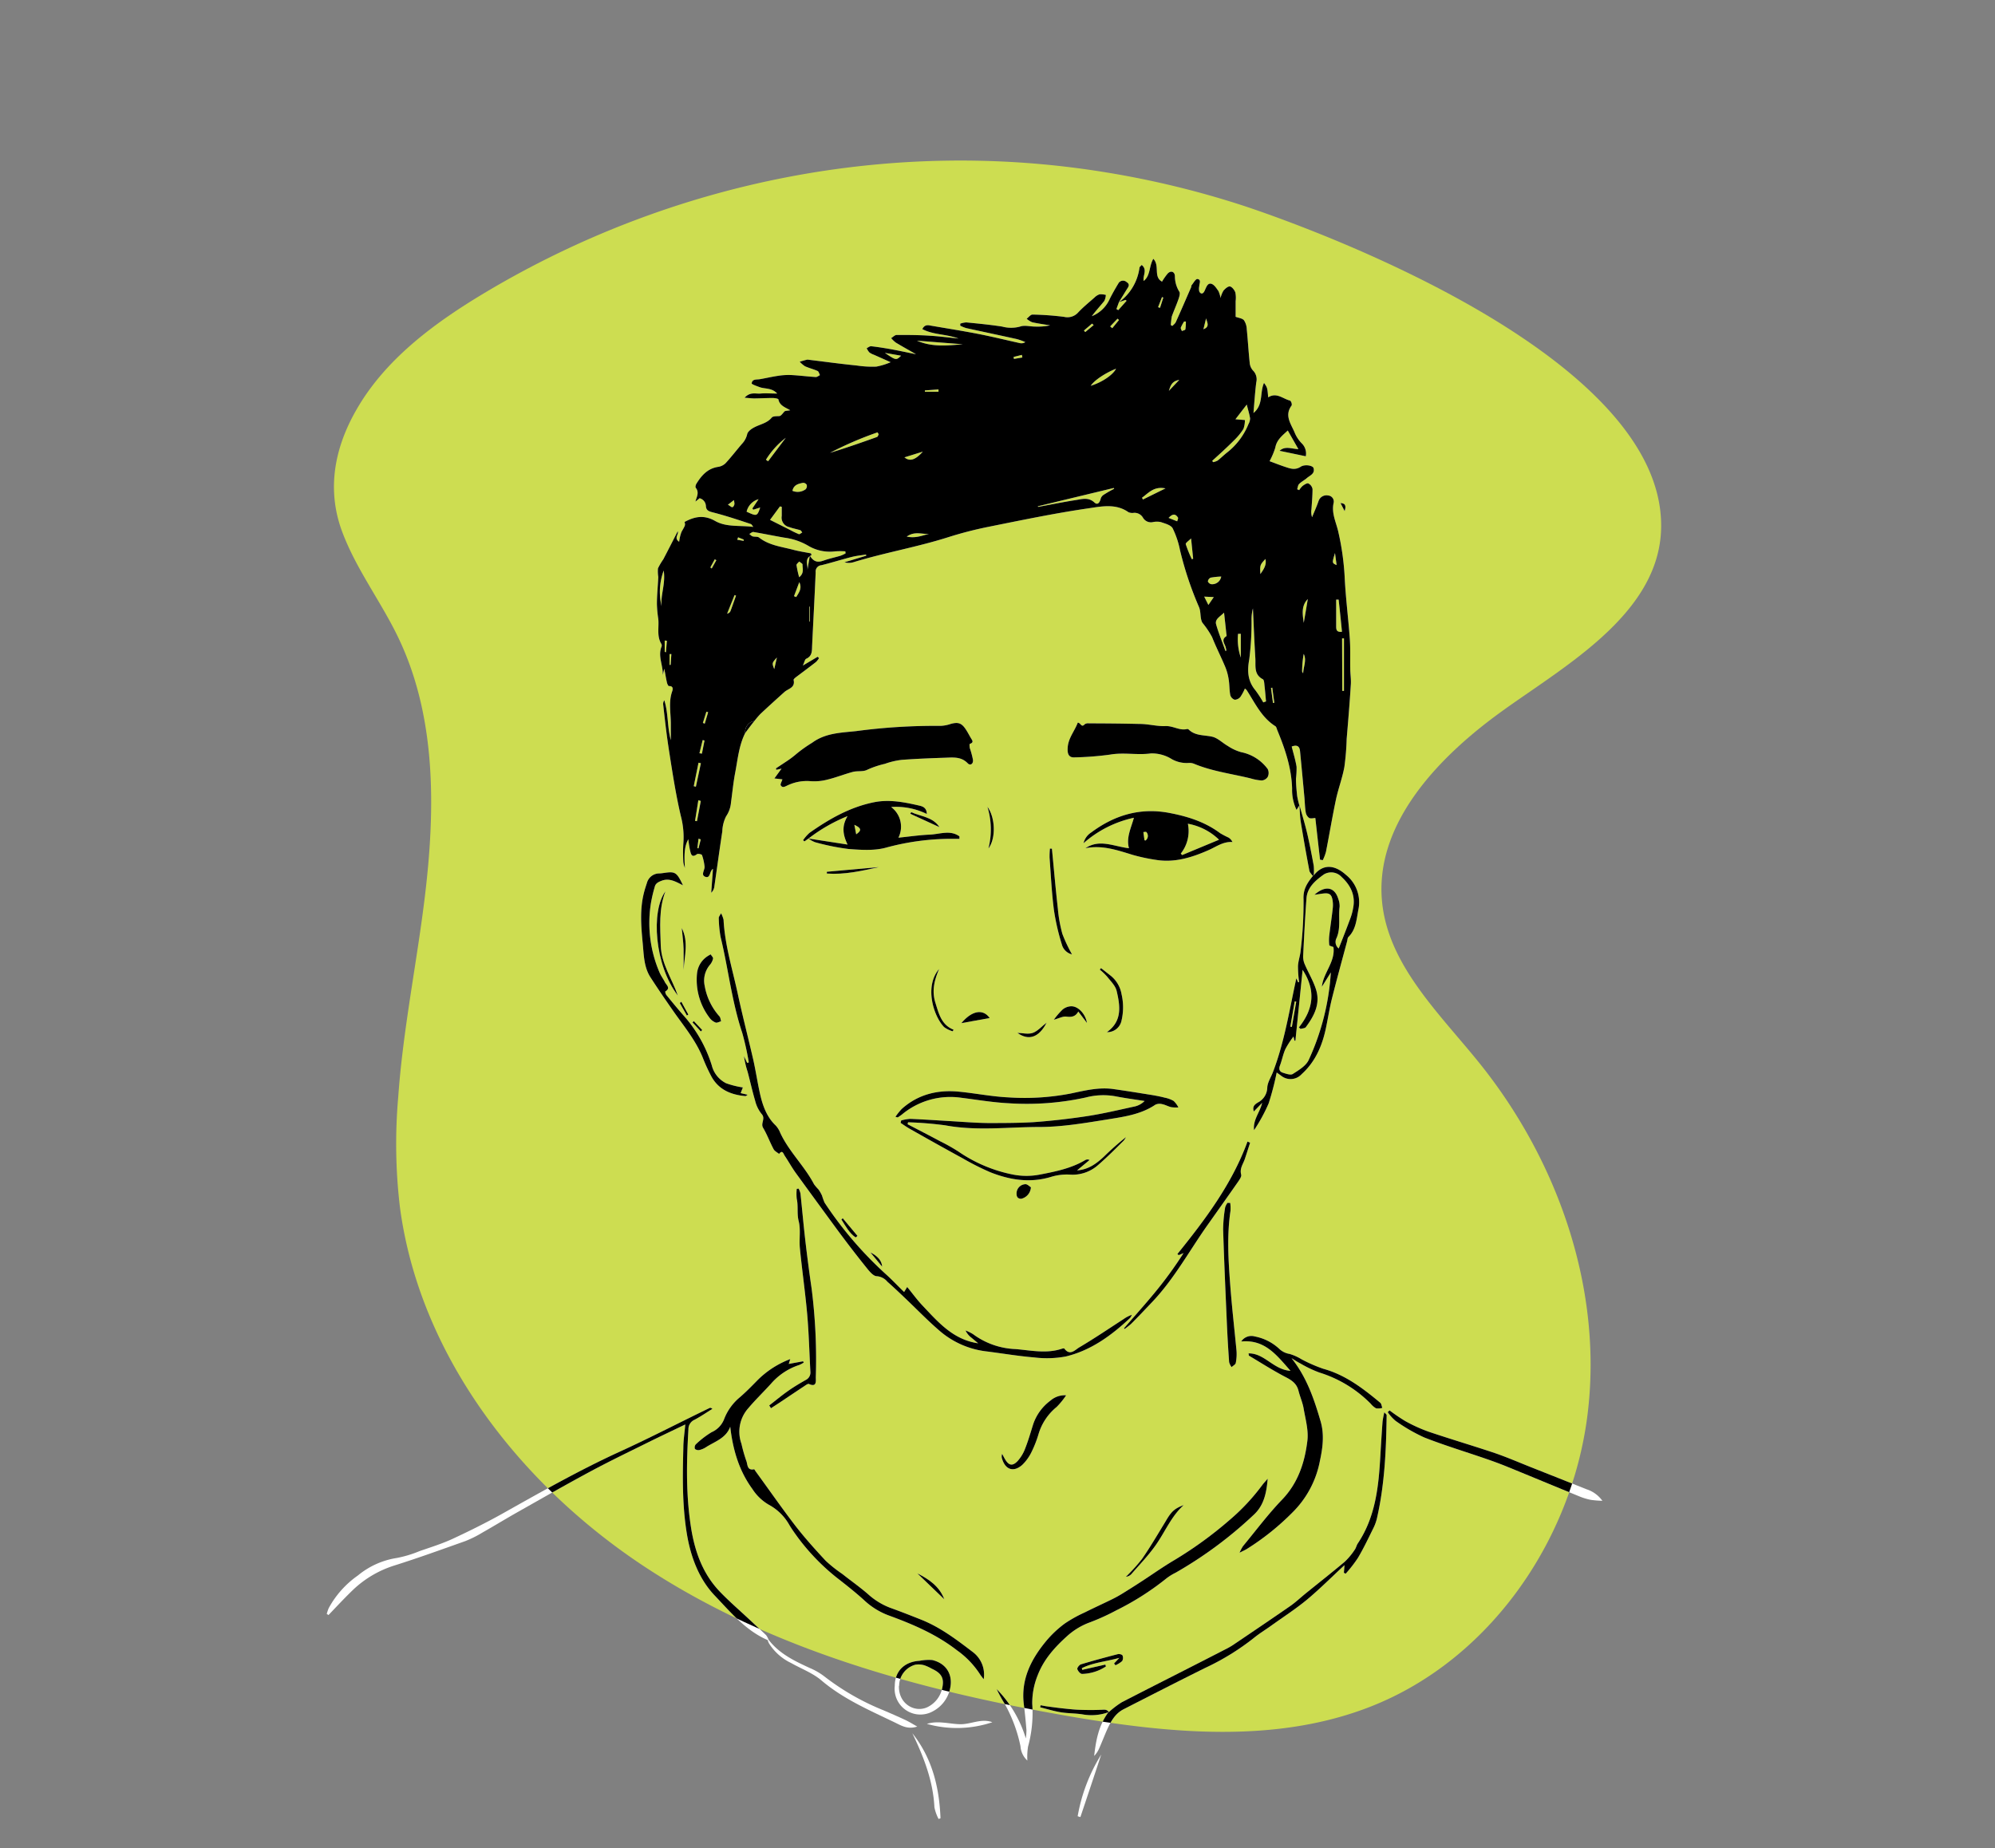 <svg id="Layer_1" data-name="Layer 1" xmlns="http://www.w3.org/2000/svg" xmlns:xlink="http://www.w3.org/1999/xlink" viewBox="0 0 478.65 443.46"><rect x="0" y="0" width="478.65" height="443.46" fill="#808080" stroke="none"/><defs><style>.cls-1{fill:none;}.cls-2{fill:#cddd51;}.cls-3{fill:#fff;}.cls-4{clip-path:url(#clip-path);}</style><clipPath id="clip-path"><path class="cls-1" d="M95.55,263.17c1-14.17,3.71-28.36,5.66-42.47,3.18-22.88,4.29-47.23-5.79-68-4.16-8.58-10.08-16.31-13.39-25.3-3.64-9.92-1.81-19.79,3.38-28.9,7-12.37,19-21.16,31.24-28.45,44.66-26.6,97.44-37.11,148.77-28.68a220.67,220.67,0,0,1,32.47,7.85c7.86,2.56,101.32,33.91,100.66,77.34-.32,21.27-24.5,33.94-39.57,45.1-14.72,10.89-29.15,26.49-27.39,44.71,1.48,15.19,13.67,26.71,23.26,38.59,19.06,23.64,29.85,54.64,26,84.77S357.29,398.27,329,409.43c-22.89,9.05-48.61,6.51-72.87,2.31-35.48-6.15-71.08-15.87-101.19-35.63s-54.3-50.84-59-86.55A128.62,128.62,0,0,1,95.55,263.17Z"/></clipPath></defs><path class="cls-2" d="M95.55,263.17c1-14.17,3.71-28.36,5.66-42.47,3.18-22.88,4.29-47.23-5.79-68-4.16-8.58-10.08-16.31-13.39-25.3-3.64-9.92-1.81-19.79,3.38-28.9,7-12.37,19-21.16,31.24-28.45,44.66-26.6,97.44-37.11,148.77-28.68a220.67,220.67,0,0,1,32.47,7.85c7.86,2.56,101.32,33.91,100.66,77.34-.32,21.27-24.5,33.94-39.57,45.1-14.72,10.89-29.15,26.49-27.39,44.71,1.48,15.19,13.67,26.71,23.26,38.59,19.06,23.64,29.85,54.64,26,84.77S357.29,398.27,329,409.43c-22.89,9.05-48.61,6.51-72.87,2.31-35.48-6.15-71.08-15.87-101.19-35.63s-54.3-50.84-59-86.55A128.62,128.62,0,0,1,95.55,263.17Z"/><path class="cls-3" d="M178.79,175.89c-1.51,3-1.79,6.34-2.41,9.57-.45,2.35-.67,4.74-1,7.12a6.86,6.86,0,0,1-1.17,3.29,8.59,8.59,0,0,0-.91,3.61c-.67,4.38-1.26,8.78-1.9,13.16a2.47,2.47,0,0,1-.76,1.57c.14-1.88.28-3.76.42-5.73-.88.53-.56,2.4-1.87,1.89-1.12-.44-.05-1.62-.15-2.46a12.12,12.12,0,0,0-.61-2.73c-.07-.21-1-.4-1.22-.22-1.31,1-1.44-.14-1.65-.91a25.74,25.74,0,0,1-.41-2.67c-.91,1.58-1.05,3.43-.82,6.9a6,6,0,0,1-.38-1.41,36.36,36.36,0,0,1,0-4.43,19.93,19.93,0,0,0-.6-6.64c-1.2-5.12-2-10.33-2.81-15.53-.58-3.68-1-7.39-1.41-11.09a1.63,1.63,0,0,1,.25-1.16c1,3.12.68,6.4,1.57,9.58,0-1.32,0-2.63,0-3.95,0-2.59-.58-5.18.32-7.75.18-.51.32-1.32-.78-1.28-.15,0-.39-.5-.46-.79-.23-1-.4-2.07-.65-3.38l-.37,1.51c.12-2.3-1.23-4.52-.28-6.83a.79.79,0,0,0-.05-.62c-1.16-1.89-.53-4-.74-6a28.56,28.56,0,0,1-.33-3.56c0-2.17.24-4.34.33-6.51a9,9,0,0,1-.08-2.06,15.6,15.6,0,0,1,1.28-2.17c1.17-2.23,2.31-4.48,3.46-6.73.32.73-1,1.63.35,2.51a9.24,9.24,0,0,1,.57-2.38c.89-1.6.95-1.56.72-2.37,2.41-1.29,4.64-1.77,7.35-.23s5.9,1,9.15,1.42c-.32-.4-.42-.63-.57-.68-3-1-6-2-9-2.77-1-.26-1.76-.42-1.81-1.6a2,2,0,0,0-1.51-1.83l-1,.8c.27-1.1,1-2.17.07-3.32-.13-.18,0-.72.19-1,1.24-2,2.69-3.61,5.15-4a3.26,3.26,0,0,0,1.79-.85c1.38-1.49,2.62-3.11,3.95-4.66a5,5,0,0,0,1.27-2.34c.13-.64,1-1.28,1.7-1.64,1.42-.75,3.1-1,4.19-2.34.23-.3.89-.32,1.35-.34.77,0,.74,0,1.66-1.09.21-.25.77-.19,1.43-.33-1.23-.71-2.54-1.11-2.84-2.59,0-.21-.88-.34-1.35-.35-1.47,0-2.95.09-4.43.1-.65,0-1.29-.09-2.33-.17,1.34-1.48,2.67-.89,3.82-1s2.49,0,4,0c-1.32-1.44-3-1.06-4.28-1.56-.67-.25-1.87-.66-1.84-.89.14-1.12,1.21-.84,2-1,1.45-.25,2.88-.59,4.33-.8a15.83,15.83,0,0,1,3.15-.19c2,.1,3.93.36,5.9.48.33,0,.68-.3,1-.46-.19-.35-.29-.87-.58-1-1-.44-2-.68-3-1.12a6.28,6.28,0,0,1-1.28-1.1c.56-.16,1.12-.33,1.69-.47a1,1,0,0,1,.42,0c3.87.47,7.74,1,11.62,1.39a24.92,24.92,0,0,0,4.64.26,16.06,16.06,0,0,0,3.45-1.06l-4-1.78a4.24,4.24,0,0,1-1.12-.58,4.09,4.09,0,0,1-.63-1c.36-.17.75-.51,1.08-.47,1.68.19,3.35.46,5,.76s3.59.72,5.76,1.16c-1.84-1.06-3.37-1.9-4.87-2.81a6.87,6.87,0,0,1-1.1-1.06c.44-.26.88-.75,1.32-.76,2.68,0,5.36,0,8,.19,2.17.12,4.33.42,6.84.67-3-1.1-6-.86-8.68-2.26.52-1.07,1.28-1,2-.84,3.82.66,7.65,1.26,11.45,2,3.31.65,6.6,1.46,9.9,2.19a1.68,1.68,0,0,0,1.36-.23,14.57,14.57,0,0,0-2-.72c-4.05-.9-8.11-1.75-12.17-2.64a8.85,8.85,0,0,1-1.44-.58l0-.49a5.43,5.43,0,0,1,1.45-.3c2.87.28,5.74.56,8.6,1a8.19,8.19,0,0,0,4.31,0c1.05-.39,2.37,0,3.57,0a15,15,0,0,0,3.63-.29c-1.44-.24-2.89-.43-4.31-.75a4.74,4.74,0,0,1-1.32-.84c.47-.34.94-1,1.4-1a71.16,71.16,0,0,1,7.58.55,3.43,3.43,0,0,0,3.38-1.06c1.2-1.28,2.58-2.4,3.91-3.57a3.06,3.06,0,0,1,1.23-.78,4.88,4.88,0,0,1,1.5.15,3.72,3.72,0,0,1-.37,1.44c-1,1.24-2.07,2.39-3,3.66a7.89,7.89,0,0,0,4.3-4.14c.63-1.26,1.33-2.48,2.06-3.69a1.27,1.27,0,0,1,2-.35c.93.58.38,1.19,0,1.79-.61,1-1.23,2-1.84,3l-.61,1.67.44.27,2-2.25-.26-.21-1.54.54a12.23,12.23,0,0,0,4.89-8.25c0-.22.32-.41.53-.67,1.46,1.17.19,2.58.48,3.84,1.67-1.32,1.24-3.51,2.31-5.32,1.62,1.67-.06,4.32,2.09,5.48a14.53,14.53,0,0,1,1.33-1.91c.75-.82,1.69-.54,1.76.56a7,7,0,0,0,1.05,3.75c.27.37,0,1.24-.2,1.81-.48,1.4-1.1,2.75-1.6,4.15A19.28,19.28,0,0,0,280.9,78l.38.21c.3-.32.7-.58.86-1,1.25-2.76,2.44-5.54,3.65-8.31.06-.13,0-.32.07-.41.47-.56,1-1.59,1.43-1.54,1,.13.44,1.1.44,1.74a2.84,2.84,0,0,0,0,1.24c.22.45.68.78,1.13.13a3.66,3.66,0,0,0,.28-.56c.32-.72.67-1.69,1.56-1.38.67.24,1.18,1.08,1.64,1.73a6.63,6.63,0,0,1,.5,1.66,6.25,6.25,0,0,1,.7-1.77c.41-.47,1.11-1.1,1.58-1s1.06.84,1.27,1.43a6.59,6.59,0,0,1,.07,2.09v3.76c.72.27,1.6.35,2,.83a4.15,4.15,0,0,1,.67,2.16c.27,2.66.42,5.34.7,8a3.19,3.19,0,0,0,.77,1.87,3,3,0,0,1,.81,2.87c-.3,2.37-.45,4.75-.67,7.35,2.45-2,1.47-4.89,2.53-7.22.8,1.14.8,1.14,1,3.47,2-1.3,3.53.36,5.27.78a1.31,1.31,0,0,1,.37,1.14c-1.8,2.38-.21,4.38.67,6.43a8,8,0,0,0,1.71,2.65,3.41,3.41,0,0,1,1,3.13L307,108.17c1.33-1.22,2.84-.47,4.52-.4l-2.55-4.47c-1.34,1.25-2.65,2.22-3,4.12a17.47,17.47,0,0,1-1.37,3.24c1.2.44,2.42.93,3.66,1.34s2.42.89,3.8,0c1-.66,2.92-.3,3.09.31.39,1.37-.86,1.76-1.61,2.41-.58.51-1.31.86-1.85,1.41-.29.28-.32.83-.47,1.26l.49.22a4.7,4.7,0,0,1,.8-1c.42-.31,1.07-.75,1.4-.61a1.89,1.89,0,0,1,1,1.35c0,1.61-.15,3.23-.26,4.85a4.07,4.07,0,0,0,.15,1.9c.52-1.29,1.1-2.55,1.55-3.86a2,2,0,0,1,2.3-1.35,1.46,1.46,0,0,1,1.3,1.86c-.52,2.47.66,4.65,1.15,6.9a63.57,63.57,0,0,1,1.51,10.64c.23,5,.88,10,1.24,14.95.17,2.38.07,4.78.11,7.17,0,1.26.22,2.54.14,3.79-.27,4.37-.63,8.72-1,13.08a62.52,62.52,0,0,1-.55,6.73c-.47,2.61-1.43,5.13-2,7.73-.89,4.2-1.59,8.44-2.42,12.65a11.08,11.08,0,0,1-.76,2l-.66-.11c-.38-3.31-.75-6.62-1.13-10-.35,0-1,.19-1.47,0a2.12,2.12,0,0,1-.83-1.37c-.2-1.18-.21-2.38-.32-3.57q-.51-5.57-1.05-11.13c-.12-1.2-.78-1.55-2-1.08.4,1.61.9,3.21,1.17,4.85a20.94,20.94,0,0,1-.14,2.84c0,1.4.13,2.79.28,4.18a20,20,0,0,0,.53,2.26l0,0-.68,1.07a11.09,11.09,0,0,1-1.06-5.08c-.14-5-1.69-9.55-3.56-14.06-.13-.33-.21-.78-.46-.94-3.31-2.09-4.87-5.55-6.88-8.66a2.7,2.7,0,0,0-.43-.38,11.77,11.77,0,0,1-1.07,2,1.85,1.85,0,0,1-1.37.69,1.64,1.64,0,0,1-1.06-1.1c-.24-1.24-.18-2.53-.39-3.77a12.65,12.65,0,0,0-.82-3c-1-2.4-2.2-4.73-3.16-7.16a20.85,20.85,0,0,0-2.29-3.4c-.65-1-.33-2.63-.85-3.81a82.49,82.49,0,0,1-4.55-13.62,21.31,21.31,0,0,0-1.77-5.28c-.44-.79-1.82-1.14-2.84-1.49a4.61,4.61,0,0,0-1.88,0,2.19,2.19,0,0,1-2.37-1,2.35,2.35,0,0,0-2.29-1.21,2.27,2.27,0,0,1-1.24-.17c-3-2.12-6.47-1.38-9.57-.92-8,1.16-16,2.83-23.91,4.42a91.65,91.65,0,0,0-9.81,2.53c-7.49,2.37-15.25,3.7-22.74,6a4,4,0,0,1-2.09,0l5.22-1.58-.05-.28c-1.12.18-2.26.29-3.36.56-2.45.62-4.87,1.39-7.34,2a1.51,1.51,0,0,0-1.38,1.71c-.25,5.85-.57,11.69-.85,17.53-.06,1.26.08,2.54-1.42,3.21-.32.14-.41.79-.81,1.63l3.56-2.11.32.32a4.69,4.69,0,0,1-.71.92c-1.5,1.17-3,2.29-4.55,3.45-.33.25-.88.66-.83.88.42,1.89-1.28,2.06-2.19,2.87-1.94,1.74-3.86,3.48-5.76,5.26A21.38,21.38,0,0,0,181,173,2.64,2.64,0,0,0,178.79,175.89Zm15.77-43.11.16.4c-1.87.94-.79,2.41-1,3.66.16-1,.32-2,.58-3.51,1.17,1.9,2.33,1.51,3.56,1.09s2.57-.7,3.85-1.09a7.77,7.77,0,0,0,1.17-.55l-.07-.49a19.2,19.2,0,0,0-2.4,0,10.14,10.14,0,0,1-6.52-1.35,15.2,15.2,0,0,0-5.69-1.93c-2.49-.43-5-.95-7.47-1.37-.28,0-.63.31-.95.49.27.19.5.49.79.57.5.15,1.18,0,1.53.27,2.42,1.9,5.4,2.21,8.22,2.95C191.73,132.3,193.15,132.5,194.56,132.78Zm108.53,35.76.66-.24c-.12-1.25-.21-2.5-.36-3.74-.06-.55-.08-1.41-.41-1.58-2.2-1.15-1.68-3.21-1.79-5-.24-4-.4-8-.58-12a10.51,10.51,0,0,0-.33,2.93,71.32,71.32,0,0,1-.55,9.27c-.51,2.81-.4,5.21,1.48,7.46A27.45,27.45,0,0,1,303.09,168.54Zm-12.25-58,.2.35a3.62,3.62,0,0,0,1.08-.37c.79-.6,1.48-1.31,2.26-1.92a16.51,16.51,0,0,0,5.16-6.84,3,3,0,0,0,.39-1.35c-.15-1-.47-2-.8-3.34l-2.72,3.53,2.27.19a6,6,0,0,1-.35,2.13,15.07,15.07,0,0,1-2.28,2.77C294.36,107.38,292.58,109,290.84,110.57ZM249,121.48l.07.15c3-.55,5.93-1.16,8.92-1.62,1.54-.23,3.14-.79,4.6.57.7.64,1.24.15,1.52-1a1.65,1.65,0,0,1,.73-.88c.8-.52,1.65-1,2.48-1.42l-.1-.19Zm-64.25,3.26,4.83,2.43a20.79,20.79,0,0,0,2.09,1c.2.06.54-.26.81-.41-.16-.19-.28-.48-.48-.54-.86-.28-1.77-.42-2.62-.74a2.32,2.32,0,0,1-1.82-2.68c0-.73,0-1.46,0-2.19l-.43-.1ZM294,156.18l.25-.07c-.06-.25-.1-.51-.16-.76-.23-.91-1.2-1.85.14-2.69.1-.07.05-.41,0-.61-.16-1.58-.34-3.15-.55-5.05-1,1-2.23,1.57-1.91,2.79C292.39,152,293.28,154.06,294,156.18Zm-83.2-52-.25-.44a84.53,84.53,0,0,0-11.42,4.92c3.8-1.16,7.56-2.47,11.29-3.81C210.64,104.77,210.71,104.4,210.83,104.17ZM231,82.61l-11-.87C223.62,83.34,227.34,82.91,231,82.61Zm90.13,61.27-.55,0v6.3c0,.8,0,1.58,1.39,1.41C321.73,149,321.45,146.43,321.17,143.88ZM261.69,92.57c2.77-.85,5.36-2.65,6.08-4.1C265.27,89.46,262.61,91.19,261.69,92.57ZM182,119.78a4.07,4.07,0,0,0-2.87,3c2.46,1.14,2.53,1.12,3.26-1l-1.66.52-.22-.29Zm8.15-2a3.21,3.21,0,0,0,3.15-.39,1.13,1.13,0,0,0,.25-1.06,1,1,0,0,0-.9-.48C191.55,116.08,190.42,116.32,190.12,117.79Zm131.9,48h.4V153.17H322ZM159.24,136.9a14.54,14.54,0,0,0-.5,8.57C158.44,142.75,159.73,140.11,159.24,136.9Zm24.53-26.59.51.38,4.25-5.64A19.67,19.67,0,0,0,183.77,110.31Zm102,18.88c-.52.54-1.36,1.09-1.28,1.38a28.89,28.89,0,0,0,1.47,3.62l.31-.13Zm-94.05,9.33c1.29-1,.8-2.11.83-3.06,0-.24-.52-.48-.8-.73-.23.29-.68.61-.65.87A26,26,0,0,0,191.74,138.52ZM274,119.42l.21.44,5.42-2.67C276.83,116.62,275.54,118.32,274,119.42Zm23.7,32.66-.66,0a13.59,13.59,0,0,0,.66,5.7ZM293,138.34a17.35,17.35,0,0,0-2.55.27,1.16,1.16,0,0,0-.65.9,1.1,1.1,0,0,0,.85.67A2.2,2.2,0,0,0,293,138.34Zm-76-28.6c1.3,1.08,2.65.6,4.41-1.37Zm.49,19c2.16.49,3.78-.25,5.44-.66C221.3,128.27,219.49,127.36,217.55,128.75Zm95.28,20.9c.34-2,.69-3.93,1-5.9C312.09,145.47,312.56,147.58,312.83,149.65Zm-146.32,39,.51.13,1.2-5.64-.57-.12Zm1.69,3.55-.59-.18-.79,4.95.46.08ZM212.3,84.67c2.7,1.82,2.7,1.82,3.89.68Zm-21.8,58.38.53.21c.64-1.06,1.47-2.06.74-3.58Zm92.44-51.9c-1.82.29-2.13,1.49-2.5,2.64Zm19.45,46.6c.94-1.33,1.51-2.28,1.22-3.63C302.29,135.56,302.29,135.56,302.39,137.75Zm10.27,23.82c.06-1.6.89-3.17.13-4.67a25.42,25.42,0,0,0-.38,4.15C312.4,161.22,312.57,161.4,312.66,161.57ZM176.59,142.92l-.35-.13-1.78,4.44a1,1,0,0,0,.83-.68C175.74,145.35,176.16,144.13,176.59,142.92Zm103.78-18.65,2.07.82c.07-.31.3-.73.18-.91C282.16,123.5,281.56,123,280.37,124.27Zm10.85,19-2.3-.11,1,2ZM186.4,157.76c-1.2,1.33-1.2,1.33-.64,2.79ZM320.3,132.7c-.73,2.4-.73,2.4.39,2.89C320.55,134.56,320.42,133.63,320.3,132.7ZM284.52,77.14l-.42,0a9.37,9.37,0,0,0-.79,1.46c-.08.22.16.56.25.84.29-.14.8-.22.84-.41A11.16,11.16,0,0,0,284.52,77.14ZM167.81,180.74l.6.09.62-3.15-.44-.1ZM225.17,94l0-.56-3.27.24,0,.32Zm64.2-17.6L288.73,79C290.36,78.4,289.59,77.33,289.37,76.37Zm-129.89,80,.29.12.24-2.77-.53-.05ZM305.25,165l-.31.08.48,3.6.32-.05ZM268.48,76.78l-.36-.31-1.76,1.85.5.43Zm-74.32,72.3.13.09v-3.61h-.13Zm-25.52,24.38.45.18.81-2.75-.42-.12Zm-8-13.92h.26l.18-2.59-.44,0Zm84.65-73.76-.11-.63-2,.5.09.47ZM262.4,78l-.39-.35-1.95,1.66.32.37Zm16.71-6.6-.32-.11c-.31.81-.62,1.61-.94,2.42l.47.16C278.58,73.06,278.84,72.23,279.11,71.41ZM174.63,121.12c.69.25,1.11,1.17,1.54,0,.1-.26,0-.61-.08-1.13Zm-6.5,80.3-.53-.19-.29,2.28.27.05Zm2.3-65.27.33.26,1.11-2-.38-.21Zm6.66-7.22-.21.58,1.55.27,0-.32Z"/><path class="cls-3" d="M187.72,187l-1.92-.22,1.71-2.35-1.26.28c0-.12-.1-.33-.05-.36.75-.51,1.52-1,2.27-1.51a23.12,23.12,0,0,0,2.68-2,33.06,33.06,0,0,1,3.72-2.63c3.23-2.37,7-2.39,10.6-2.79a143.66,143.66,0,0,1,20.21-1.25,8.51,8.51,0,0,0,2.46-.48c1.76-.47,2.58-.2,3.59,1.34.43.64.78,1.34,1.17,2s.82,1.09-.22,1.47c-.11,0-.06.68,0,1a20.28,20.28,0,0,1,.76,2.82c.1,1-.65,1.46-1.27.82-1.55-1.61-3.46-1.39-5.34-1.33-3.51.12-7,.25-10.53.52a18.22,18.22,0,0,0-4,.95,21.83,21.83,0,0,0-4.22,1.42c-1,.53-2.32.22-3.44.51-2,.53-4,1.33-6,1.82a12.43,12.43,0,0,1-4.15.41,10.7,10.7,0,0,0-5.51,1c-.59.25-1.21.73-1.65,0C187.15,188.2,187.55,187.57,187.72,187Z"/><path class="cls-3" d="M258.58,173.4c.72,0,.85,1.3,1.65.4a1.4,1.4,0,0,1,1-.23q6.1,0,12.22.14c2.06,0,4.18.6,6.11.51s3.41,1.14,5.2.72a.5.5,0,0,1,.4.08c1.6,1.59,3.72,1.31,5.67,1.75,1.35.31,2.48,1.5,3.75,2.22a11.12,11.12,0,0,0,3.21,1.49,10.43,10.43,0,0,1,6.37,4.06,2.15,2.15,0,0,1,0,1.87,1.88,1.88,0,0,1-1.44.86,11.93,11.93,0,0,1-2.68-.5c-4.57-1.12-9.28-1.7-13.67-3.55a3,3,0,0,0-1.23-.15,7.25,7.25,0,0,1-4-.92,9,9,0,0,0-5-1.37c-3.27.45-6.51-.29-9.77.28a74.57,74.57,0,0,1-8.6.67c-1.33.07-1.7-.83-1.61-2.23C256.25,177.16,257.8,175.49,258.58,173.4Z"/><path class="cls-3" d="M246.49,422.44a5.1,5.1,0,0,1-1.65-3.44A35.37,35.37,0,0,0,241,408.74a38.4,38.4,0,0,1-1.88-3.45,28.6,28.6,0,0,1,7,11.84,14.11,14.11,0,0,0,.15-2c-.16-2-.36-4.08-.62-6.1-.77-6,1.71-10.87,5.36-15.28a25.68,25.68,0,0,1,4.46-4.19,31.49,31.49,0,0,1,4.76-2.65c2.19-1.1,4.43-2.11,6.64-3.2a28.28,28.28,0,0,0,2.58-1.44c2.09-1.29,4.17-2.62,6.23-4s4.09-2.76,6.2-4a94.16,94.16,0,0,0,13.15-9.57,50.18,50.18,0,0,0,7.78-8.31c.32-.44.7-.83,1.34-1.58-.3,3.58-.95,6.5-3.43,8.74a98.44,98.44,0,0,1-18.65,13.81,12.68,12.68,0,0,0-2.33,1.46,65.15,65.15,0,0,1-11.92,7.58,53,53,0,0,1-6.33,2.88,16.65,16.65,0,0,0-5.39,3.23c-3,2.7-5.67,5.62-7.16,9.53a17.69,17.69,0,0,0-1.28,6.79,30.55,30.55,0,0,1-1,10.24A15.35,15.35,0,0,0,246.49,422.44Z"/><path class="cls-3" d="M189.6,326.11l-.36,1.16,3.44-.63.16.3a6.38,6.38,0,0,1-1.06.57A15.21,15.21,0,0,0,185,332c-1.81,2-3.74,3.85-5.46,5.89a8.48,8.48,0,0,0-1.65,8.53,37.3,37.3,0,0,0,1.15,4.06c.36.8.11,2.44,1.88,2.07.09,0,.25.32.37.49,3.16,4.33,6.22,8.74,9.49,13,2.28,2.95,4.79,5.74,7.33,8.47a33.13,33.13,0,0,0,4,3.17c2,1.6,4.18,3.12,6.15,4.83a16.75,16.75,0,0,0,5.36,3.29c2.46.88,4.89,1.84,7.31,2.8,4.66,1.84,8.6,4.85,12.52,7.84a6.76,6.76,0,0,1,2.56,6.49c-.49-.65-.71-.91-.88-1.19a21.12,21.12,0,0,0-5.52-5.75c-5-3.88-10.67-6.29-16.52-8.42a17.48,17.48,0,0,1-5.85-3.69c-2.14-1.94-4.43-3.72-6.7-5.5a51.92,51.92,0,0,1-9.08-9.42c-.73-1-1.41-1.95-2.05-3a12.39,12.39,0,0,0-5-4.93,11.65,11.65,0,0,1-3.9-3.76c-3.2-4.38-4.68-9.42-5.31-14.94-1,2.76-3.65,3.54-5.79,4.9a4.93,4.93,0,0,1-1.54.68,1.34,1.34,0,0,1-1.13-.23,1.13,1.13,0,0,1,.18-1.09,21.79,21.79,0,0,1,3.81-2.94,5.63,5.63,0,0,0,3-3.12,12.74,12.74,0,0,1,3.79-5.27c1.44-1.24,2.78-2.61,4.14-4A22.21,22.21,0,0,1,189.6,326.11Z"/><path class="cls-3" d="M173,219.14a6.57,6.57,0,0,1,.6,1.55c.31,6.1,2.15,11.91,3.42,17.82,1.14,5.3,2.51,10.55,3.72,15.83.6,2.68,1,5.4,1.6,8.09s1.56,5.54,3.77,7.63a5.67,5.67,0,0,1,1.1,1.78c2.1,4.51,5.81,7.94,8.1,12.32a11.06,11.06,0,0,0,1.06,1.24,8.57,8.57,0,0,1,.86,1.5,14.51,14.51,0,0,0,.61,1.68,90.5,90.5,0,0,0,15,17.43c1.39,1.28,2.69,2.66,4.08,4l.74-1.2c1.25,1.52,2.35,3.06,3.65,4.43,3.78,4,7.37,8.22,13.38,9.08l-1.58-1.31a4.74,4.74,0,0,1-1.45-1.76,9.4,9.4,0,0,1,1.8.88,18.3,18.3,0,0,0,10.22,3.58c3.71.31,7.41,1.15,11.11-.09.19-.06.54-.13.6,0,1.32,1.78,2.58.26,3.52-.3,3.64-2.15,7.15-4.53,10.7-6.83a7.58,7.58,0,0,1,1.94-1,2.66,2.66,0,0,1-.42.76c-4.47,4.19-9.37,7.78-15.41,9.23a24.57,24.57,0,0,1-7.57.23c-3.93-.32-7.83-1-11.74-1.48a20.92,20.92,0,0,1-11.2-5.1c-2.93-2.54-5.62-5.35-8.43-8-1.28-1.22-2.56-2.43-3.88-3.59a3.63,3.63,0,0,0-2.53-1.32c-.86,0-1.83-1.23-2.52-2.09-2.34-2.91-4.62-5.88-6.84-8.88q-5-6.81-10-13.69c-1-1.37-1.81-2.86-2.75-4.26-.3-.45-.52-1.5-1.34-.42-.45-.38-1.06-.66-1.31-1.14-.9-1.67-1.55-3.49-2.52-5.12-.67-1.11.68-2.21-.37-3.34a8.1,8.1,0,0,1-1.55-3.2c-.68-2.28-1.18-4.62-1.8-6.92a21.84,21.84,0,0,1-.87-3.73l.76,1.61.4-.12a67.51,67.51,0,0,0-1.58-7.1c-2.51-7.49-3.33-15.35-5.19-23a28.36,28.36,0,0,1-.44-4.62C172.48,219.94,172.7,219.7,173,219.14Z"/><path class="cls-3" d="M309.87,325.89c3.66,4.58,5.43,9.85,7,15.23.89,3.14.49,6.26-.19,9.41A23.55,23.55,0,0,1,310,363a60.7,60.7,0,0,1-10.88,8.69c-.4.24-.84.43-1.72.88a10.22,10.22,0,0,1,.82-1.57c3.1-3.74,6-7.65,9.38-11.16,3.84-4,5.44-8.91,6.07-14.12.31-2.51-.45-5.16-.89-7.72-.24-1.45-.87-2.83-1.23-4.27-.41-1.66-1.5-2.48-3-3.25-3.05-1.58-5.95-3.44-8.9-5.2-.07-.05,0-.25-.11-.54,3.86-.07,5.95,3.91,10.09,4.19-3.34-3.77-6.12-7.57-11.83-7.05a2.92,2.92,0,0,1,3.26-1.2,11.89,11.89,0,0,1,5.79,2.9,4.65,4.65,0,0,0,2.55,1.29,11.91,11.91,0,0,1,2.86,1.28,35.87,35.87,0,0,0,5.18,2.27c5.35,1.46,9.57,4.72,13.7,8.15.31.25.35.83.51,1.25a3.67,3.67,0,0,1-1.49.1,4.35,4.35,0,0,1-1.28-1.09,29.58,29.58,0,0,0-12.34-7.5,28.15,28.15,0,0,1-4.54-2.17C311.26,326.8,310.58,326.32,309.87,325.89Z"/><path class="cls-3" d="M216.22,268.85a10.5,10.5,0,0,1,2.18-.38c3.1.13,6.19.34,9.29.52s6.19.44,9.28.48c3.67,0,7.35,0,11-.21,4.35-.32,8.7-.81,13-1.47,3.82-.59,7.59-1.5,11.38-2.32a4.93,4.93,0,0,0,2.27-1.29c-2.33-.37-4.67-.67-7-1.13a16.48,16.48,0,0,0-7.13.29A66.2,66.2,0,0,1,242,264.72c-3.79-.19-7.56-.84-11.34-1.31a18.14,18.14,0,0,0-14.25,4c-.32.26-.68.47-1,.7,0,0-.13,0-.57-.13a14.34,14.34,0,0,1,1.53-1.91c3.93-3.51,8.63-4.63,13.76-4.12,3.92.38,7.82,1.17,11.75,1.36a58.26,58.26,0,0,0,15-.92c3.38-.71,6.76-1.57,10.26-1.07,3.07.43,6.14.93,9.2,1.42,1,.17,2.08.37,3.1.64a6.83,6.83,0,0,1,2.16.8,5.79,5.79,0,0,1,1.13,1.54,8.18,8.18,0,0,1-1.72-.06c-.75-.17-1.45-.59-2.2-.73a2.36,2.36,0,0,0-1.61.14c-3.4,2.3-7.36,2.87-11.22,3.49-5.5.88-11.06,1.85-16.59,1.86-7.52,0-15.07,1-22.59-.4a85.73,85.73,0,0,0-8.94-.73l-.1.47c2.6,1.35,5.2,2.69,7.78,4.07a44.4,44.4,0,0,1,4.42,2.49,35.08,35.08,0,0,0,13.16,5.53,16.84,16.84,0,0,0,6.29,0c3.79-.73,7.62-1.49,11-3.51a1.08,1.08,0,0,1,1,0l-3,2.49c2.71-.18,4.63-1.61,6.42-3.27a66.47,66.47,0,0,1,5.31-4.7,4.48,4.48,0,0,1-.52.81c-2,2-4,4-6.12,5.84a9.19,9.19,0,0,1-6.82,2.33,13,13,0,0,0-4.38.51c-5.06,1.57-9.92.81-14.67-1.06a62.51,62.51,0,0,1-6.59-3.32c-4.2-2.29-8.38-4.63-12.56-7-.83-.46-1.6-1-2.4-1.54Z"/><path class="cls-3" d="M184.2,393.54c-5.3-2.29-8.88-6.67-12.7-10.67s-5.82-9.37-6.73-15c-1.1-6.8-1-13.63-.82-20.47,0-1.74.28-3.47.47-5.61-3.32,1.6-6.3,3-9.26,4.47-4.54,2.25-9.12,4.45-13.59,6.86-5.9,3.17-11.71,6.5-17.55,9.8-2.76,1.56-5.46,3.22-8.22,4.78a26.92,26.92,0,0,1-4.16,2.08c-5.64,2-11.28,4.05-17,5.85a25.45,25.45,0,0,0-9.93,5.84c-2,1.92-3.93,4-5.89,6.05l-.42-.26a9.21,9.21,0,0,1,.47-1.4,22.83,22.83,0,0,1,7-7.83,19.25,19.25,0,0,1,9.33-4.2,27.7,27.7,0,0,0,5.45-1.64c2.66-.93,5.37-1.76,7.92-2.94,4-1.86,8-3.84,11.87-6,9.35-5.25,18.66-10.55,28.42-15,7.24-3.31,14.33-7,21.48-10.45.11,0,.26,0,.59.25-1.43.88-2.82,1.84-4.3,2.62a2.44,2.44,0,0,0-1.46,2.29c-.48,8.17-.63,16.31.77,24.45,1,5.6,2.95,10.58,6.91,14.65,2.21,2.28,4.62,4.36,6.94,6.53,1.33,1.25,2.68,2.47,4,3.74a4.08,4.08,0,0,1,.6,1.09Z"/><path class="cls-3" d="M315.23,210c2.43-3,5.27-2.26,7.69-.09a8.44,8.44,0,0,1,3,8.3c-.46,2.33-.55,4.8-2.41,6.63-.22.22-.21.66-.3,1-1.22,4.55-2.47,9.09-3.62,13.66-.58,2.31-.95,4.68-1.43,7-.88,4.3-2.52,8.21-5.85,11.23a3.59,3.59,0,0,1-5,.33c-.23-.15-.43-.32-1-.71a68.25,68.25,0,0,1-1.93,7.41,40.46,40.46,0,0,1-3.5,6.42c-.31-2.49,1.42-4.29,1.94-6.55l-2,2.07c-.4-1.25.26-1.71,1-2.17a4.12,4.12,0,0,0,2.23-3.54c.05-1.25.87-2.47,1.35-3.71,2.43-6.34,3.64-13,5-19.6l.62-2.94.42.94.25,0a29.73,29.73,0,0,1-.27-3.87c.06-1.28.55-2.54.65-3.82a94.5,94.5,0,0,0,.68-12.21c-.13-2.46.93-3.94,2.22-5.57A1.89,1.89,0,0,1,315.23,210Zm4.7,17.25c-.4-.19-1-.3-1-.48a10,10,0,0,1,0-2.32c.25-2.16.59-4.31.83-6.48a7,7,0,0,0-.07-2.1c-.25-1.29-.78-1.62-2.09-1.49-.63.07-1.25.18-2.23.32,2.67-2.35,4.87-1.82,5.72,1a4.76,4.76,0,0,1,.32,1.87c-.33,2.49.32,5.09-.74,7.51a2,2,0,0,0,.52,2.51c1-2.51,1.94-4.92,2.84-7.35a13.58,13.58,0,0,0,.64-2.45c.56-3-.64-5.38-2.77-7.35a3.4,3.4,0,0,0-4.28-.62c-1.95,1.41-4,3.08-4.17,5.79-.34,4.57-.56,9.14-.79,13.72a4.6,4.6,0,0,0,.36,2c.85,2,2,3.89,2.67,5.93,1.19,3.51-.36,6.47-2.39,9.2-.22.29-.83.29-1.26.42l-.4-.36c3.46-4.33,4.16-8.82.89-13.81-.59,5.8-1.16,11.38-1.73,17l-.21,0-.25-1a21.71,21.71,0,0,0-1.94,3c-.57,1.27-.82,2.69-1.32,4-.32.86-.06,1.44.69,1.68s1.88.65,2.4.31c1.43-.92,3.17-1.94,3.82-3.37a58.49,58.49,0,0,0,5.31-21l-2.15,3.44C317.5,233.38,320.4,230.82,319.93,227.26ZM311,240.34l-.37-.06-1.05,6.06.37.06Z"/><path class="cls-3" d="M260.42,203.53c3.42-2.31,6.84-.4,10.45,0-.7-2.56.49-4.79,1.18-7.31a26.78,26.78,0,0,0-12.08,6.1,4.2,4.2,0,0,1,1.85-2.58c5.57-4.15,11.73-6,18.67-4.69,4.4.83,8.6,2.14,12.25,4.87a20.94,20.94,0,0,0,2.05,1.07,2.65,2.65,0,0,1,.91,1.05c-2.31-.15-4,1.22-5.86,2-4,1.75-8.07,3-12.5,2.28a43.63,43.63,0,0,1-5.56-1.19C268.08,204,264.43,202.71,260.42,203.53ZM285,197.65a8.71,8.71,0,0,1-1.7,7.16l.33.36,8.85-3.68A14.37,14.37,0,0,0,285,197.65Zm-10.13,4a1.36,1.36,0,0,0,.17-2c-.08-.12-.48,0-.72,0,.08.62.17,1.24.26,1.87C274.56,201.63,274.68,201.64,274.84,201.69Z"/><path class="cls-3" d="M194,201.19l-1,.7-.32-.29a10,10,0,0,1,1.53-1.75c4.75-3.35,9.76-6.21,15.53-7.36,3.65-.73,7.28,0,10.85.82.85.2,1.75.54,1.77,2a16.7,16.7,0,0,0-8.56-1.67,5.87,5.87,0,0,1,1.75,7.36c2.57-.26,5-.62,7.49-.73s4.92-1.19,7.15.41l0,.59h-2a60,60,0,0,0-15.62,2.12c-2.81.77-6,.55-9,.32a56.26,56.26,0,0,1-8-1.62,6.3,6.3,0,0,1-1.59-.89l9.37,1.45c-1.13-2.37-1.44-4.41,0-6.82A39.26,39.26,0,0,0,194,201.19Zm11.42-1c1.35-.94,1.27-1.47-.44-2.28Z"/><path class="cls-3" d="M266,410.85a22.57,22.57,0,0,1,3.16-2.41c8.46-4.36,17-8.64,25.44-13a15.64,15.64,0,0,0,1.63-1c4.44-3,8.89-6,13.29-9.05,1.33-.92,2.51-2.05,3.77-3.07,3.12-2.53,6.28-5,9.35-7.59a16.19,16.19,0,0,0,2.39-2.87c.33-.45.43-1.06.74-1.52,4.26-6.37,5-13.66,5.41-21,.16-2.74.33-5.49.53-8.23a20.9,20.9,0,0,1,.43-2.24c.32.39.55.54.55.68-.11,8.26-.46,16.5-2.29,24.6a10.75,10.75,0,0,1-.83,2.39c-1.22,2.46-2.41,5-3.8,7.32a32.56,32.56,0,0,1-2.92,3.75l-.42-.23.15-1.83c-3.23,3-6,5.78-9,8.28-2.76,2.28-5.8,4.23-8.71,6.33-1.32.94-2.72,1.79-4,2.83a58.57,58.57,0,0,1-11.67,7.2c-6.57,3.26-13.1,6.6-19.63,9.94-2.07,1.06-3.1,3-4,5-.65,1.49-1.23,3-1.89,4.48a5.93,5.93,0,0,1-1.16,1.72c.42-3.8,1.12-7.47,3.5-10.6Z"/><path class="cls-3" d="M163.86,212.43c-1.91-1-3.38-1.79-5.17-1.08-.79.31-1.41.62-1.61,1.47a34.83,34.83,0,0,0-.91,3.89,30.07,30.07,0,0,0,2.12,16.75c.35.77.86,1.45,1.24,2.2s1.45,1.42.08,2.24a1.51,1.51,0,0,0,.27.85c1.38,1.69,2.76,3.38,4.2,5a32.51,32.51,0,0,1,6.69,11.87,6.57,6.57,0,0,0,3.46,4.31,21.58,21.58,0,0,0,4,1l-.53,1.36,1.69.4c-.24.13-.41.32-.57.31-3.38-.3-6.31-1.48-8.07-4.58a42.4,42.4,0,0,1-2.12-4.59c-1.61-4-4.27-7.26-6.72-10.7-2-2.86-4-5.76-5.91-8.73-1.51-2.41-1.53-5.26-1.79-8-.39-4.06-.74-8.15.29-12.19.2-.81.47-1.61.73-2.41a3.07,3.07,0,0,1,2.81-2.22c.42,0,.84-.06,1.26-.12C162,209.06,162.37,209.27,163.86,212.43Z"/><path class="cls-3" d="M333.39,338.42a43.35,43.35,0,0,0,3.78,2.57,37.08,37.08,0,0,0,5.56,2.53c5.34,1.81,10.76,3.4,16.1,5.2,2.86,1,5.65,2.2,8.46,3.32q6.69,2.65,13.38,5.31a7.47,7.47,0,0,1,3.78,2.76,23.76,23.76,0,0,1-2.75-.22,14.42,14.42,0,0,1-2.63-.78c-5.87-2.4-11.73-4.84-17.61-7.24-1.63-.66-3.29-1.27-4.95-1.84-4.93-1.7-9.93-3.21-14.78-5.11a41,41,0,0,1-6.91-4,10.42,10.42,0,0,1-1.87-2.08Z"/><path class="cls-3" d="M184.56,337.23c1.53-1.18,3-2.42,4.61-3.54,1.32-.93,2.72-1.76,4.13-2.56a2,2,0,0,0,1.13-2.05c-.25-4.57-.36-9.14-.76-13.7-.47-5.31-1.24-10.6-1.76-15.91-.21-2.16.24-4.43-.29-6.48-.46-1.81-.06-3.58-.46-5.33a11.2,11.2,0,0,1,0-2.39l.44-.07a4.48,4.48,0,0,1,.45,1.18c.4,3.71.72,7.42,1.15,11.13q.68,5.87,1.53,11.71a134.22,134.22,0,0,1,1,21.3c0,.75.29,2.45-1.64,1.56-.25-.11-.77.28-1.11.51-2,1.32-4,2.67-6,4-.67.45-1.35.87-2,1.31Z"/><path class="cls-3" d="M269.69,318.7c2.51-2.9,5.08-5.75,7.51-8.71a95.06,95.06,0,0,0,6.76-9.31l-1.15.48-.33-.25c6.71-8.32,13.12-16.83,16.83-27l.62.29c-.42,1.29-.83,2.59-1.26,3.88s-1.29,2.29-.88,3.77c.12.46-.37,1.16-.71,1.66-2.45,3.51-4.93,7-7.4,10.49-4.38,6.2-8,12.92-13.3,18.47-1.65,1.74-3.29,3.48-5,5.19a15.89,15.89,0,0,1-1.58,1.23Z"/><path class="cls-3" d="M295.16,288.64a9.61,9.61,0,0,1,.06,1.93c-.88,5.91-.5,11.83-.06,17.74.4,5.27,1,10.52,1.51,15.79a10.66,10.66,0,0,1-.18,2.93c-.06.37-.62.65-1,1a3.48,3.48,0,0,1-.59-1.19q-.33-4.53-.53-9.06c-.33-7.61-.68-15.22-.91-22.83a34.65,34.65,0,0,1,.49-5.26,3.76,3.76,0,0,1,.55-1.07Z"/><path class="cls-3" d="M214.68,404.51c0-3.5,2.31-5.79,5.93-6a11.46,11.46,0,0,1,3.06-.19c3.51.84,5.14,3.7,4.18,7.25a8,8,0,0,1-3.94,5A6.18,6.18,0,0,1,214.68,404.51Zm1,0c-.15,4.51,4.15,6.75,7.24,4.9a6.54,6.54,0,0,0,3.09-4.12c.63-2.53-.05-3.79-2.43-4.88a11,11,0,0,0-1.71-.8,4.93,4.93,0,0,0-2.21-.18A5.26,5.26,0,0,0,215.73,404.51Z"/><path class="cls-3" d="M184.36,393.39c2.55,3.39,6.23,5.14,9.95,6.85a15.8,15.8,0,0,1,3.46,2A59.15,59.15,0,0,0,212,410.39c1.74.75,3.48,1.5,5.2,2.31.87.4,1.68.91,2.87,1.58-2.2.73-3.73-.17-5.09-.84-6.19-3-12.55-5.68-17.91-10.24-2.1-1.78-4.85-2.8-7.29-4.18a12.74,12.74,0,0,1-5.29-4.71,5.16,5.16,0,0,1-.31-.77Z"/><path class="cls-3" d="M255.79,334.8a18.13,18.13,0,0,1-2.28,2.8,13.27,13.27,0,0,0-4.36,6.57,27.19,27.19,0,0,1-1.61,4.13,11,11,0,0,1-2.29,3.21c-2.06,1.8-4,1.17-4.81-1.43a1.77,1.77,0,0,1,0-1.22c.23.42.44.85.69,1.27.88,1.51,1.77,1.74,3,.47a9.56,9.56,0,0,0,1.82-3c.72-1.83,1.28-3.72,1.86-5.61a11.68,11.68,0,0,1,4.21-5.91A5.22,5.22,0,0,1,255.79,334.8Z"/><path class="cls-3" d="M170.51,229c.23.38.62.73.57,1a3.49,3.49,0,0,1-.71,1.46,5.85,5.85,0,0,0-1.29,5.13,14.71,14.71,0,0,0,3.52,7.27c.27.28.28.79.41,1.19-.44.12-1,.44-1.32.3a3.28,3.28,0,0,1-1.45-1.13,15.07,15.07,0,0,1-3-10.7,5.61,5.61,0,0,1,2.25-3.9A8.76,8.76,0,0,1,170.51,229Z"/><path class="cls-3" d="M252.38,203.64c.47,4.82.89,9.64,1.43,14.45a33.53,33.53,0,0,0,1.08,6A36.46,36.46,0,0,0,257.2,229a3.31,3.31,0,0,1-2.45-2.43,53.82,53.82,0,0,1-1.88-8.18c-.54-4.17-.74-8.39-1.05-12.6a20,20,0,0,1,.09-2.18Z"/><path class="cls-3" d="M218.89,415.88c4.78,6,6.47,13,6.76,20.4l-.46.18a10.36,10.36,0,0,1-1-2.81C223.87,427.28,221.6,421.52,218.89,415.88Z"/><path class="cls-3" d="M267.29,399.15c.32-.34.65-.68,1.27-1.35-3.28.91-6.32,1.12-9,2.47l.09.41,5.55-1.27.14.45a10.94,10.94,0,0,1-5.72,1.79c-.41,0-1-.68-1.14-1.16-.09-.28.46-1,.85-1.13,2.95-.89,5.92-1.69,8.9-2.46.33-.08,1,.1,1.09.33a1.52,1.52,0,0,1-.09,1.34,6.34,6.34,0,0,1-1.6,1Z"/><path class="cls-3" d="M311.76,193.13c.68,2.47,1.44,4.93,2,7.42s1,4.79,1.44,7.2a13.13,13.13,0,0,1,0,2.26,1.89,1.89,0,0,0-.2.2c-.29-.43-.76-.83-.85-1.3q-1.1-5.79-2.05-11.62c-.23-1.38-.23-2.79-.34-4.19Z"/><path class="cls-3" d="M159.65,213.88c-1.63,4.25-1.25,8.62-1.12,13s2.72,8,4.1,12C157,231.53,156.17,218.58,159.65,213.88Z"/><path class="cls-3" d="M284,361.14c-3,2.7-4.48,6.46-6.75,9.66-1.73,2.45-3.85,4.64-5.82,6.91a2.06,2.06,0,0,1-1.3.63,41.81,41.81,0,0,0,3.86-4.26c2-2.89,3.77-5.92,5.6-8.92C281,362.73,281.7,362,284,361.14Z"/><path class="cls-3" d="M264.17,232.3l2.15,1.69a7.27,7.27,0,0,1,2.77,4.58,13.83,13.83,0,0,1,0,6.27,3.46,3.46,0,0,1-3.52,2.82c3.75-2.65,3.18-6.33,2.34-9.9-.3-1.26-1.44-2.34-2.29-3.43a15.61,15.61,0,0,0-1.76-1.68Z"/><path class="cls-3" d="M222.38,413.64c2.64-.84,5.26,0,7.89.08s5.14-1.48,7.82-.48A26.71,26.71,0,0,1,222.38,413.64Z"/><path class="cls-3" d="M266,410.82a12,12,0,0,1-6.21.55c-1.72-.29-3.5-.23-5.23-.51s-3.37-.79-5-1.2l.11-.49c.5.09,1,.2,1.52.27,1.32.18,2.63.36,3.95.5s2.52.27,3.78.32c1.75.06,3.5.08,5.25,0,.73,0,1.41-.19,1.85.57Z"/><path class="cls-3" d="M258.56,435.8A41.34,41.34,0,0,1,264.21,421q-2.47,7.5-5,15Z"/><path class="cls-3" d="M252.84,244.68a18.09,18.09,0,0,1,2.13-2.47,3.48,3.48,0,0,1,2.06-.76c1.71,0,3.41,1.88,3.76,4l-2.08-2.74c-.7,1.29-1.68,1.37-2.89,1.22C255,243.83,254.13,244.33,252.84,244.68Z"/><path class="cls-3" d="M225.31,232.51c-1.11,2.62-1.8,5.19-.89,8.08.83,2.65,1.42,5.3,4.37,6.49l-.21.37a6.48,6.48,0,0,1-2.06-1C224,243.87,221.72,236.71,225.31,232.51Z"/><path class="cls-3" d="M230.65,245.5c2.51-3,5.19-3.52,6.8-1.23Z"/><path class="cls-3" d="M247.34,284.88a3,3,0,0,1-2.32,2.76c-.79,0-1.12-.44-1.12-1.19a2.22,2.22,0,0,1,2.2-2.31C246.6,284.21,247,284.69,247.34,284.88Z"/><path class="cls-3" d="M198.38,209.18l12.48-1.12c-4.13.91-8.25,1.86-12.48,1.54Z"/><path class="cls-3" d="M237.15,203.59a18.45,18.45,0,0,0-.24-10C238.78,196.13,239,201.12,237.15,203.59Z"/><path class="cls-3" d="M163.57,222.68c1.69,3.31.64,6.7.44,10.07,0-1.69.05-3.39,0-5.07S163.72,224.35,163.57,222.68Z"/><path class="cls-3" d="M251.11,245.38c-1.86,3.64-4.36,4.36-7,2.46,1.13,0,2.54.4,3.68,0S250,246.23,251.11,245.38Z"/><path class="cls-3" d="M226.56,383.74l-6.46-6.21C222.86,378.94,225.38,380.61,226.56,383.74Z"/><path class="cls-3" d="M218.62,194.88c2.33,1.06,5.15,1.11,6.78,3.59l-7-3.21Z"/><path class="cls-3" d="M205.29,296.92c-1.58-1.08-2.42-2.76-3.42-4.31l.33-.29,3.53,4.23Z"/><path class="cls-3" d="M211.65,303.93c-.94-1.14-1.87-2.28-2.81-3.41C210.6,301.4,211.55,302.51,211.65,303.93Z"/><path class="cls-3" d="M178.79,175.89A2.64,2.64,0,0,1,181,173C180.24,173.93,179.52,174.91,178.79,175.89Z"/><path class="cls-3" d="M163.47,240.37l1.68,3.08-.35.22c-.56-1-1.13-2-1.7-3Z"/><path class="cls-3" d="M168.15,247.49l-2-2.17.32-.3,2,2.13Z"/><path class="cls-3" d="M321.62,120.71c1.45.06,1.25,1,1,1.93Z"/><g class="cls-4"><path d="M178.79,175.89c-1.51,3-1.79,6.34-2.41,9.57-.45,2.35-.67,4.74-1,7.12a6.86,6.86,0,0,1-1.17,3.29,8.59,8.59,0,0,0-.91,3.61c-.67,4.38-1.26,8.78-1.9,13.16a2.47,2.47,0,0,1-.76,1.57c.14-1.88.28-3.76.42-5.73-.88.53-.56,2.4-1.87,1.89-1.12-.44-.05-1.62-.15-2.46a12.12,12.12,0,0,0-.61-2.73c-.07-.21-1-.4-1.22-.22-1.31,1-1.44-.14-1.65-.91a25.74,25.74,0,0,1-.41-2.67c-.91,1.58-1.05,3.43-.82,6.9a6,6,0,0,1-.38-1.41,36.36,36.36,0,0,1,0-4.43,19.93,19.93,0,0,0-.6-6.64c-1.2-5.12-2-10.33-2.81-15.53-.58-3.68-1-7.39-1.41-11.09a1.63,1.63,0,0,1,.25-1.16c1,3.12.68,6.4,1.57,9.58,0-1.32,0-2.63,0-3.95,0-2.59-.58-5.18.32-7.75.18-.51.32-1.32-.78-1.28-.15,0-.39-.5-.46-.79-.23-1-.4-2.07-.65-3.38l-.37,1.51c.12-2.3-1.23-4.52-.28-6.83a.79.79,0,0,0-.05-.62c-1.16-1.89-.53-4-.74-6a28.56,28.56,0,0,1-.33-3.56c0-2.17.24-4.34.33-6.51a9,9,0,0,1-.08-2.06,15.6,15.6,0,0,1,1.28-2.17c1.17-2.23,2.31-4.48,3.46-6.73.32.73-1,1.63.35,2.51a9.24,9.24,0,0,1,.57-2.38c.89-1.6.95-1.56.72-2.37,2.41-1.29,4.64-1.77,7.35-.23s5.9,1,9.15,1.42c-.32-.4-.42-.63-.57-.68-3-1-6-2-9-2.77-1-.26-1.76-.42-1.81-1.6a2,2,0,0,0-1.51-1.83l-1,.8c.27-1.1,1-2.17.07-3.32-.13-.18,0-.72.19-1,1.24-2,2.69-3.61,5.15-4a3.26,3.26,0,0,0,1.79-.85c1.38-1.49,2.62-3.11,3.95-4.66a5,5,0,0,0,1.27-2.34c.13-.64,1-1.28,1.7-1.64,1.42-.75,3.1-1,4.19-2.34.23-.3.89-.32,1.35-.34.77,0,.74,0,1.66-1.09.21-.25.77-.19,1.43-.33-1.23-.71-2.54-1.11-2.84-2.59,0-.21-.88-.34-1.35-.35-1.47,0-2.95.09-4.43.1-.65,0-1.29-.09-2.33-.17,1.34-1.48,2.67-.89,3.82-1s2.49,0,4,0c-1.32-1.44-3-1.06-4.28-1.56-.67-.25-1.87-.66-1.84-.89.14-1.12,1.21-.84,2-1,1.45-.25,2.88-.59,4.33-.8a15.83,15.83,0,0,1,3.15-.19c2,.1,3.93.36,5.9.48.33,0,.68-.3,1-.46-.19-.35-.29-.87-.58-1-1-.44-2-.68-3-1.12a6.28,6.28,0,0,1-1.28-1.1c.56-.16,1.12-.33,1.69-.47a1,1,0,0,1,.42,0c3.87.47,7.74,1,11.62,1.39a24.92,24.92,0,0,0,4.64.26,16.06,16.06,0,0,0,3.45-1.06l-4-1.78a4.24,4.24,0,0,1-1.12-.58,4.09,4.09,0,0,1-.63-1c.36-.17.75-.51,1.08-.47,1.68.19,3.35.46,5,.76s3.59.72,5.76,1.16c-1.84-1.06-3.37-1.9-4.87-2.81a6.87,6.87,0,0,1-1.1-1.06c.44-.26.88-.75,1.32-.76,2.68,0,5.36,0,8,.19,2.17.12,4.33.42,6.84.67-3-1.1-6-.86-8.68-2.26.52-1.07,1.28-1,2-.84,3.82.66,7.65,1.26,11.45,2,3.31.65,6.6,1.46,9.9,2.19a1.68,1.68,0,0,0,1.36-.23,14.57,14.57,0,0,0-2-.72c-4.05-.9-8.11-1.75-12.17-2.64a8.85,8.85,0,0,1-1.44-.58l0-.49a5.43,5.43,0,0,1,1.45-.3c2.87.28,5.74.56,8.6,1a8.19,8.19,0,0,0,4.31,0c1.05-.39,2.37,0,3.57,0a15,15,0,0,0,3.63-.29c-1.44-.24-2.89-.43-4.31-.75a4.74,4.74,0,0,1-1.32-.84c.47-.34.94-1,1.4-1a71.16,71.16,0,0,1,7.58.55,3.43,3.43,0,0,0,3.38-1.06c1.2-1.28,2.58-2.4,3.91-3.57a3.06,3.06,0,0,1,1.23-.78,4.88,4.88,0,0,1,1.5.15,3.72,3.72,0,0,1-.37,1.44c-1,1.24-2.07,2.39-3,3.66a7.89,7.89,0,0,0,4.3-4.14c.63-1.26,1.33-2.48,2.06-3.69a1.27,1.27,0,0,1,2-.35c.93.58.38,1.19,0,1.79-.61,1-1.23,2-1.84,3l-.61,1.67.44.27,2-2.25-.26-.21-1.54.54a12.23,12.23,0,0,0,4.89-8.25c0-.22.32-.41.53-.67,1.46,1.17.19,2.58.48,3.84,1.67-1.32,1.24-3.51,2.31-5.32,1.62,1.67-.06,4.32,2.09,5.48a14.53,14.53,0,0,1,1.33-1.91c.75-.82,1.69-.54,1.76.56a7,7,0,0,0,1.05,3.75c.27.37,0,1.24-.2,1.81-.48,1.4-1.1,2.75-1.6,4.15A19.28,19.28,0,0,0,280.9,78l.38.21c.3-.32.7-.58.86-1,1.25-2.76,2.44-5.54,3.65-8.31.06-.13,0-.32.07-.41.47-.56,1-1.59,1.43-1.54,1,.13.44,1.1.44,1.74a2.84,2.84,0,0,0,0,1.24c.22.45.68.78,1.13.13a3.66,3.66,0,0,0,.28-.56c.32-.72.67-1.69,1.56-1.38.67.24,1.18,1.08,1.64,1.73a6.63,6.63,0,0,1,.5,1.66,6.25,6.25,0,0,1,.7-1.77c.41-.47,1.11-1.1,1.58-1s1.06.84,1.27,1.43a6.59,6.59,0,0,1,.07,2.09v3.76c.72.27,1.6.35,2,.83a4.15,4.15,0,0,1,.67,2.16c.27,2.66.42,5.34.7,8a3.19,3.19,0,0,0,.77,1.87,3,3,0,0,1,.81,2.87c-.3,2.37-.45,4.75-.67,7.35,2.45-2,1.47-4.89,2.53-7.22.8,1.14.8,1.14,1,3.47,2-1.3,3.53.36,5.27.78a1.31,1.31,0,0,1,.37,1.14c-1.8,2.38-.21,4.38.67,6.43a8,8,0,0,0,1.71,2.65,3.41,3.41,0,0,1,1,3.13L307,108.17c1.33-1.22,2.84-.47,4.52-.4l-2.55-4.47c-1.34,1.25-2.65,2.22-3,4.12a17.47,17.47,0,0,1-1.37,3.24c1.2.44,2.42.93,3.66,1.34s2.42.89,3.8,0c1-.66,2.92-.3,3.09.31.39,1.37-.86,1.76-1.61,2.41-.58.51-1.31.86-1.85,1.41-.29.28-.32.83-.47,1.26l.49.22a4.7,4.7,0,0,1,.8-1c.42-.31,1.07-.75,1.4-.61a1.89,1.89,0,0,1,1,1.35c0,1.61-.15,3.23-.26,4.85a4.07,4.07,0,0,0,.15,1.9c.52-1.29,1.1-2.55,1.55-3.86a2,2,0,0,1,2.3-1.35,1.46,1.46,0,0,1,1.3,1.86c-.52,2.47.66,4.65,1.15,6.9a63.57,63.57,0,0,1,1.51,10.64c.23,5,.88,10,1.24,14.95.17,2.38.07,4.78.11,7.17,0,1.26.22,2.54.14,3.79-.27,4.37-.63,8.72-1,13.08a62.52,62.52,0,0,1-.55,6.73c-.47,2.61-1.43,5.13-2,7.73-.89,4.2-1.59,8.44-2.42,12.65a11.08,11.08,0,0,1-.76,2l-.66-.11c-.38-3.31-.75-6.62-1.13-10-.35,0-1,.19-1.47,0a2.12,2.12,0,0,1-.83-1.37c-.2-1.18-.21-2.38-.32-3.57q-.51-5.57-1.05-11.13c-.12-1.2-.78-1.55-2-1.08.4,1.61.9,3.21,1.17,4.85a20.94,20.94,0,0,1-.14,2.84c0,1.4.13,2.79.28,4.18a20,20,0,0,0,.53,2.26l0,0-.68,1.07a11.09,11.09,0,0,1-1.06-5.08c-.14-5-1.69-9.55-3.56-14.06-.13-.33-.21-.78-.46-.94-3.31-2.09-4.87-5.55-6.88-8.66a2.7,2.7,0,0,0-.43-.38,11.77,11.77,0,0,1-1.07,2,1.85,1.85,0,0,1-1.37.69,1.64,1.64,0,0,1-1.06-1.1c-.24-1.24-.18-2.53-.39-3.77a12.65,12.65,0,0,0-.82-3c-1-2.4-2.2-4.73-3.16-7.16a20.85,20.85,0,0,0-2.29-3.4c-.65-1-.33-2.63-.85-3.81a82.49,82.49,0,0,1-4.55-13.62,21.31,21.31,0,0,0-1.77-5.28c-.44-.79-1.82-1.14-2.84-1.49a4.61,4.61,0,0,0-1.88,0,2.19,2.19,0,0,1-2.37-1,2.35,2.35,0,0,0-2.29-1.21,2.27,2.27,0,0,1-1.24-.17c-3-2.12-6.47-1.38-9.57-.92-8,1.16-16,2.83-23.91,4.42a91.65,91.65,0,0,0-9.81,2.53c-7.49,2.37-15.25,3.7-22.74,6a4,4,0,0,1-2.09,0l5.22-1.58-.05-.28c-1.12.18-2.26.29-3.36.56-2.45.62-4.87,1.39-7.34,2a1.51,1.51,0,0,0-1.38,1.71c-.25,5.85-.57,11.69-.85,17.53-.06,1.26.08,2.54-1.42,3.21-.32.14-.41.79-.81,1.63l3.56-2.11.32.32a4.69,4.69,0,0,1-.71.92c-1.5,1.17-3,2.29-4.55,3.45-.33.25-.88.66-.83.88.42,1.89-1.28,2.06-2.19,2.87-1.94,1.74-3.86,3.48-5.76,5.26A21.38,21.38,0,0,0,181,173,2.64,2.64,0,0,0,178.79,175.89Zm15.77-43.11.16.4c-1.87.94-.79,2.41-1,3.66.16-1,.32-2,.58-3.51,1.17,1.9,2.33,1.51,3.56,1.09s2.57-.7,3.85-1.09a7.77,7.77,0,0,0,1.17-.55l-.07-.49a19.2,19.2,0,0,0-2.4,0,10.14,10.14,0,0,1-6.52-1.35,15.2,15.2,0,0,0-5.69-1.93c-2.49-.43-5-.95-7.47-1.37-.28,0-.63.31-.95.49.27.19.5.49.79.57.5.15,1.18,0,1.53.27,2.42,1.9,5.4,2.21,8.22,2.95C191.73,132.3,193.15,132.5,194.56,132.78Zm108.53,35.76.66-.24c-.12-1.25-.21-2.5-.36-3.74-.06-.55-.08-1.41-.41-1.58-2.2-1.15-1.68-3.21-1.79-5-.24-4-.4-8-.58-12a10.51,10.51,0,0,0-.33,2.93,71.32,71.32,0,0,1-.55,9.27c-.51,2.81-.4,5.21,1.48,7.46A27.45,27.45,0,0,1,303.09,168.54Zm-12.25-58,.2.35a3.62,3.62,0,0,0,1.08-.37c.79-.6,1.48-1.31,2.26-1.92a16.51,16.51,0,0,0,5.16-6.84,3,3,0,0,0,.39-1.35c-.15-1-.47-2-.8-3.34l-2.72,3.53,2.27.19a6,6,0,0,1-.35,2.13,15.07,15.07,0,0,1-2.28,2.77C294.36,107.38,292.58,109,290.84,110.57ZM249,121.48l.07.15c3-.55,5.93-1.16,8.92-1.62,1.54-.23,3.14-.79,4.6.57.7.64,1.24.15,1.52-1a1.65,1.65,0,0,1,.73-.88c.8-.52,1.65-1,2.48-1.42l-.1-.19Zm-64.25,3.26,4.83,2.43a20.79,20.79,0,0,0,2.09,1c.2.06.54-.26.81-.41-.16-.19-.28-.48-.48-.54-.86-.28-1.77-.42-2.62-.74a2.32,2.32,0,0,1-1.82-2.68c0-.73,0-1.46,0-2.19l-.43-.1ZM294,156.18l.25-.07c-.06-.25-.1-.51-.16-.76-.23-.91-1.2-1.85.14-2.69.1-.07.05-.41,0-.61-.16-1.58-.34-3.15-.55-5.05-1,1-2.23,1.57-1.91,2.79C292.39,152,293.28,154.06,294,156.18Zm-83.2-52-.25-.44a84.53,84.53,0,0,0-11.42,4.92c3.8-1.16,7.56-2.47,11.29-3.81C210.64,104.77,210.71,104.4,210.83,104.17ZM231,82.61l-11-.87C223.62,83.34,227.34,82.91,231,82.61Zm90.13,61.27-.55,0v6.3c0,.8,0,1.58,1.39,1.41C321.73,149,321.45,146.43,321.17,143.88ZM261.69,92.57c2.77-.85,5.36-2.65,6.08-4.1C265.27,89.46,262.61,91.19,261.69,92.57ZM182,119.78a4.07,4.07,0,0,0-2.87,3c2.46,1.14,2.53,1.12,3.26-1l-1.66.52-.22-.29Zm8.15-2a3.21,3.21,0,0,0,3.15-.39,1.13,1.13,0,0,0,.25-1.06,1,1,0,0,0-.9-.48C191.55,116.08,190.42,116.32,190.12,117.79Zm131.9,48h.4V153.17H322ZM159.24,136.9a14.54,14.54,0,0,0-.5,8.57C158.44,142.75,159.73,140.11,159.24,136.9Zm24.53-26.59.51.38,4.25-5.64A19.67,19.67,0,0,0,183.77,110.31Zm102,18.88c-.52.54-1.36,1.09-1.28,1.38a28.89,28.89,0,0,0,1.47,3.62l.31-.13Zm-94.05,9.33c1.29-1,.8-2.11.83-3.06,0-.24-.52-.48-.8-.73-.23.29-.68.61-.65.87A26,26,0,0,0,191.74,138.52ZM274,119.42l.21.44,5.42-2.67C276.83,116.62,275.54,118.32,274,119.42Zm23.7,32.66-.66,0a13.59,13.59,0,0,0,.66,5.7ZM293,138.34a17.35,17.35,0,0,0-2.55.27,1.16,1.16,0,0,0-.65.9,1.1,1.1,0,0,0,.85.67A2.2,2.2,0,0,0,293,138.34Zm-76-28.6c1.3,1.08,2.65.6,4.41-1.37Zm.49,19c2.16.49,3.78-.25,5.44-.66C221.3,128.27,219.49,127.36,217.55,128.75Zm95.28,20.9c.34-2,.69-3.93,1-5.9C312.09,145.47,312.56,147.58,312.83,149.65Zm-146.32,39,.51.13,1.2-5.64-.57-.12Zm1.69,3.55-.59-.18-.79,4.95.46.08ZM212.3,84.67c2.7,1.82,2.7,1.82,3.89.68Zm-21.8,58.38.53.21c.64-1.06,1.47-2.06.74-3.58Zm92.44-51.9c-1.82.29-2.13,1.49-2.5,2.64Zm19.45,46.6c.94-1.33,1.51-2.28,1.22-3.63C302.29,135.56,302.29,135.56,302.39,137.75Zm10.27,23.82c.06-1.6.89-3.17.13-4.67a25.42,25.42,0,0,0-.38,4.15C312.4,161.22,312.57,161.4,312.66,161.57ZM176.59,142.92l-.35-.13-1.78,4.44a1,1,0,0,0,.83-.68C175.74,145.35,176.16,144.13,176.59,142.92Zm103.78-18.65,2.07.82c.07-.31.3-.73.18-.91C282.16,123.5,281.56,123,280.37,124.27Zm10.85,19-2.3-.11,1,2ZM186.4,157.76c-1.2,1.33-1.2,1.33-.64,2.79ZM320.3,132.7c-.73,2.4-.73,2.4.39,2.89C320.55,134.56,320.42,133.63,320.3,132.7ZM284.52,77.14l-.42,0a9.37,9.37,0,0,0-.79,1.46c-.08.22.16.56.25.84.29-.14.8-.22.84-.41A11.16,11.16,0,0,0,284.52,77.14ZM167.81,180.74l.6.09.62-3.15-.44-.1ZM225.17,94l0-.56-3.27.24,0,.32Zm64.2-17.6L288.73,79C290.36,78.4,289.59,77.33,289.37,76.37Zm-129.89,80,.29.12.24-2.77-.53-.05ZM305.25,165l-.31.08.48,3.6.32-.05ZM268.48,76.78l-.36-.31-1.76,1.85.5.43Zm-74.32,72.3.13.09v-3.61h-.13Zm-25.52,24.38.45.18.81-2.75-.42-.12Zm-8-13.92h.26l.18-2.59-.44,0Zm84.65-73.76-.11-.63-2,.5.09.47ZM262.4,78l-.39-.35-1.95,1.66.32.37Zm16.71-6.6-.32-.11c-.31.81-.62,1.61-.94,2.42l.47.16C278.58,73.06,278.84,72.23,279.11,71.41ZM174.63,121.12c.69.25,1.11,1.17,1.54,0,.1-.26,0-.61-.08-1.13Zm-6.5,80.3-.53-.19-.29,2.28.27.05Zm2.3-65.27.33.26,1.11-2-.38-.21Zm6.66-7.22-.21.58,1.55.27,0-.32Z"/><path d="M187.72,187l-1.92-.22,1.71-2.35-1.26.28c0-.12-.1-.33-.05-.36.75-.51,1.52-1,2.27-1.51a23.12,23.12,0,0,0,2.68-2,33.06,33.06,0,0,1,3.72-2.63c3.23-2.37,7-2.39,10.6-2.79a143.66,143.66,0,0,1,20.21-1.25,8.51,8.51,0,0,0,2.46-.48c1.76-.47,2.58-.2,3.59,1.34.43.64.78,1.34,1.17,2s.82,1.09-.22,1.47c-.11,0-.06.68,0,1a20.28,20.28,0,0,1,.76,2.82c.1,1-.65,1.46-1.27.82-1.55-1.61-3.46-1.39-5.34-1.33-3.51.12-7,.25-10.53.52a18.22,18.22,0,0,0-4,.95,21.83,21.83,0,0,0-4.22,1.42c-1,.53-2.32.22-3.44.51-2,.53-4,1.33-6,1.82a12.43,12.43,0,0,1-4.15.41,10.7,10.7,0,0,0-5.51,1c-.59.25-1.21.73-1.65,0C187.15,188.2,187.55,187.57,187.72,187Z"/><path d="M258.58,173.4c.72,0,.85,1.3,1.65.4a1.4,1.4,0,0,1,1-.23q6.1,0,12.22.14c2.06,0,4.18.6,6.11.51s3.41,1.14,5.2.72a.5.5,0,0,1,.4.08c1.6,1.59,3.72,1.31,5.67,1.75,1.35.31,2.48,1.5,3.75,2.22a11.12,11.12,0,0,0,3.21,1.49,10.43,10.43,0,0,1,6.37,4.06,2.15,2.15,0,0,1,0,1.87,1.88,1.88,0,0,1-1.44.86,11.93,11.93,0,0,1-2.68-.5c-4.57-1.12-9.28-1.7-13.67-3.55a3,3,0,0,0-1.23-.15,7.25,7.25,0,0,1-4-.92,9,9,0,0,0-5-1.37c-3.27.45-6.51-.29-9.77.28a74.57,74.57,0,0,1-8.6.67c-1.33.07-1.7-.83-1.61-2.23C256.25,177.16,257.8,175.49,258.58,173.4Z"/><path d="M246.49,422.44a5.1,5.1,0,0,1-1.65-3.44A35.37,35.37,0,0,0,241,408.74a38.4,38.4,0,0,1-1.88-3.45,28.6,28.6,0,0,1,7,11.84,14.11,14.11,0,0,0,.15-2c-.16-2-.36-4.08-.62-6.1-.77-6,1.71-10.87,5.36-15.28a25.68,25.68,0,0,1,4.46-4.19,31.49,31.49,0,0,1,4.76-2.65c2.19-1.1,4.43-2.11,6.64-3.2a28.28,28.28,0,0,0,2.58-1.44c2.09-1.29,4.17-2.62,6.23-4s4.09-2.76,6.2-4a94.16,94.16,0,0,0,13.15-9.57,50.18,50.18,0,0,0,7.78-8.31c.32-.44.7-.83,1.34-1.58-.3,3.58-.95,6.5-3.43,8.74a98.44,98.44,0,0,1-18.65,13.81,12.68,12.68,0,0,0-2.33,1.46,65.15,65.15,0,0,1-11.92,7.58,53,53,0,0,1-6.33,2.88,16.65,16.65,0,0,0-5.39,3.23c-3,2.7-5.67,5.62-7.16,9.53a17.69,17.69,0,0,0-1.28,6.79,30.55,30.55,0,0,1-1,10.24A15.35,15.35,0,0,0,246.49,422.44Z"/><path d="M189.6,326.11l-.36,1.16,3.44-.63.16.3a6.38,6.38,0,0,1-1.06.57A15.21,15.21,0,0,0,185,332c-1.81,2-3.74,3.85-5.46,5.89a8.48,8.48,0,0,0-1.65,8.53,37.3,37.3,0,0,0,1.15,4.06c.36.8.11,2.44,1.88,2.07.09,0,.25.32.37.49,3.16,4.33,6.22,8.74,9.49,13,2.28,2.95,4.79,5.74,7.33,8.47a33.13,33.13,0,0,0,4,3.17c2,1.6,4.18,3.12,6.15,4.83a16.75,16.75,0,0,0,5.36,3.29c2.46.88,4.89,1.84,7.31,2.8,4.66,1.84,8.6,4.85,12.52,7.84a6.76,6.76,0,0,1,2.56,6.49c-.49-.65-.71-.91-.88-1.19a21.12,21.12,0,0,0-5.52-5.75c-5-3.88-10.67-6.29-16.52-8.42a17.48,17.48,0,0,1-5.85-3.69c-2.14-1.94-4.43-3.72-6.7-5.5a51.92,51.92,0,0,1-9.08-9.42c-.73-1-1.41-1.95-2.05-3a12.39,12.39,0,0,0-5-4.93,11.65,11.65,0,0,1-3.9-3.76c-3.2-4.38-4.68-9.42-5.31-14.94-1,2.76-3.65,3.54-5.79,4.9a4.93,4.93,0,0,1-1.54.68,1.34,1.34,0,0,1-1.13-.23,1.13,1.13,0,0,1,.18-1.09,21.79,21.79,0,0,1,3.81-2.94,5.63,5.63,0,0,0,3-3.12,12.74,12.74,0,0,1,3.79-5.27c1.44-1.24,2.78-2.61,4.14-4A22.21,22.21,0,0,1,189.6,326.11Z"/><path d="M173,219.14a6.57,6.57,0,0,1,.6,1.55c.31,6.1,2.15,11.91,3.42,17.82,1.14,5.3,2.51,10.55,3.72,15.83.6,2.68,1,5.4,1.6,8.09s1.56,5.54,3.77,7.63a5.67,5.67,0,0,1,1.1,1.78c2.1,4.51,5.81,7.94,8.1,12.32a11.06,11.06,0,0,0,1.06,1.24,8.57,8.57,0,0,1,.86,1.5,14.51,14.51,0,0,0,.61,1.68,90.5,90.5,0,0,0,15,17.43c1.39,1.28,2.69,2.66,4.08,4l.74-1.2c1.25,1.52,2.35,3.06,3.65,4.43,3.78,4,7.37,8.22,13.38,9.08l-1.58-1.31a4.74,4.74,0,0,1-1.45-1.76,9.4,9.4,0,0,1,1.8.88,18.3,18.3,0,0,0,10.22,3.58c3.71.31,7.41,1.15,11.11-.09.19-.06.54-.13.6,0,1.32,1.78,2.58.26,3.52-.3,3.64-2.15,7.15-4.53,10.7-6.83a7.58,7.58,0,0,1,1.94-1,2.66,2.66,0,0,1-.42.76c-4.47,4.19-9.37,7.78-15.41,9.23a24.57,24.57,0,0,1-7.57.23c-3.93-.32-7.83-1-11.74-1.48a20.92,20.92,0,0,1-11.2-5.1c-2.93-2.54-5.62-5.35-8.43-8-1.28-1.22-2.56-2.43-3.88-3.59a3.63,3.63,0,0,0-2.53-1.32c-.86,0-1.83-1.23-2.52-2.09-2.34-2.91-4.62-5.88-6.84-8.88q-5-6.81-10-13.69c-1-1.37-1.81-2.86-2.75-4.26-.3-.45-.52-1.5-1.34-.42-.45-.38-1.06-.66-1.31-1.14-.9-1.67-1.55-3.49-2.52-5.12-.67-1.11.68-2.21-.37-3.34a8.1,8.1,0,0,1-1.55-3.2c-.68-2.28-1.18-4.62-1.8-6.92a21.84,21.84,0,0,1-.87-3.73l.76,1.61.4-.12a67.51,67.51,0,0,0-1.58-7.1c-2.51-7.49-3.33-15.35-5.19-23a28.36,28.36,0,0,1-.44-4.62C172.48,219.94,172.7,219.7,173,219.14Z"/><path d="M309.87,325.89c3.66,4.58,5.43,9.85,7,15.23.89,3.14.49,6.26-.19,9.41A23.55,23.55,0,0,1,310,363a60.7,60.7,0,0,1-10.88,8.69c-.4.24-.84.43-1.72.88a10.22,10.22,0,0,1,.82-1.57c3.1-3.74,6-7.65,9.38-11.16,3.84-4,5.44-8.91,6.07-14.12.31-2.51-.45-5.16-.89-7.72-.24-1.45-.87-2.83-1.23-4.27-.41-1.66-1.5-2.48-3-3.25-3.05-1.58-5.95-3.44-8.9-5.2-.07-.05,0-.25-.11-.54,3.86-.07,5.95,3.91,10.09,4.19-3.34-3.77-6.12-7.57-11.83-7.05a2.92,2.92,0,0,1,3.26-1.2,11.89,11.89,0,0,1,5.79,2.9,4.65,4.65,0,0,0,2.55,1.29,11.91,11.91,0,0,1,2.86,1.28,35.87,35.87,0,0,0,5.18,2.27c5.35,1.46,9.57,4.72,13.7,8.15.31.25.35.83.51,1.25a3.67,3.67,0,0,1-1.49.1,4.35,4.35,0,0,1-1.28-1.09,29.58,29.58,0,0,0-12.34-7.5,28.15,28.15,0,0,1-4.54-2.17C311.26,326.8,310.58,326.32,309.87,325.89Z"/><path d="M216.22,268.85a10.5,10.5,0,0,1,2.18-.38c3.1.13,6.19.34,9.29.52s6.19.44,9.28.48c3.67,0,7.35,0,11-.21,4.35-.32,8.7-.81,13-1.47,3.82-.59,7.59-1.5,11.38-2.32a4.93,4.93,0,0,0,2.27-1.29c-2.33-.37-4.67-.67-7-1.13a16.48,16.48,0,0,0-7.13.29A66.2,66.2,0,0,1,242,264.72c-3.79-.19-7.56-.84-11.34-1.31a18.14,18.14,0,0,0-14.25,4c-.32.26-.68.47-1,.7,0,0-.13,0-.57-.13a14.34,14.34,0,0,1,1.53-1.91c3.93-3.51,8.63-4.63,13.76-4.12,3.92.38,7.82,1.17,11.75,1.36a58.26,58.26,0,0,0,15-.92c3.38-.71,6.76-1.57,10.26-1.07,3.07.43,6.14.93,9.2,1.42,1,.17,2.08.37,3.1.64a6.83,6.83,0,0,1,2.16.8,5.79,5.79,0,0,1,1.13,1.54,8.18,8.18,0,0,1-1.72-.06c-.75-.17-1.45-.59-2.2-.73a2.36,2.36,0,0,0-1.61.14c-3.4,2.3-7.36,2.87-11.22,3.49-5.5.88-11.06,1.85-16.59,1.86-7.52,0-15.07,1-22.59-.4a85.73,85.73,0,0,0-8.94-.73l-.1.47c2.6,1.35,5.2,2.69,7.78,4.07a44.4,44.4,0,0,1,4.42,2.49,35.08,35.08,0,0,0,13.16,5.53,16.84,16.84,0,0,0,6.29,0c3.79-.73,7.62-1.49,11-3.51a1.08,1.08,0,0,1,1,0l-3,2.49c2.71-.18,4.63-1.61,6.42-3.27a66.47,66.47,0,0,1,5.31-4.7,4.48,4.48,0,0,1-.52.81c-2,2-4,4-6.12,5.84a9.19,9.19,0,0,1-6.82,2.33,13,13,0,0,0-4.38.51c-5.06,1.57-9.92.81-14.67-1.06a62.51,62.51,0,0,1-6.59-3.32c-4.2-2.29-8.38-4.63-12.56-7-.83-.46-1.6-1-2.4-1.54Z"/><path d="M184.2,393.54c-5.3-2.29-8.88-6.67-12.7-10.67s-5.82-9.37-6.73-15c-1.1-6.8-1-13.63-.82-20.47,0-1.74.28-3.47.47-5.61-3.32,1.6-6.3,3-9.26,4.47-4.54,2.25-9.12,4.45-13.59,6.86-5.9,3.17-11.71,6.5-17.55,9.8-2.76,1.56-5.46,3.22-8.22,4.78a26.92,26.92,0,0,1-4.16,2.08c-5.64,2-11.28,4.05-17,5.85a25.45,25.45,0,0,0-9.93,5.84c-2,1.92-3.93,4-5.89,6.05l-.42-.26a9.21,9.21,0,0,1,.47-1.4,22.83,22.83,0,0,1,7-7.83,19.25,19.25,0,0,1,9.33-4.2,27.7,27.7,0,0,0,5.45-1.64c2.66-.93,5.37-1.76,7.92-2.94,4-1.86,8-3.84,11.87-6,9.35-5.25,18.66-10.55,28.42-15,7.24-3.31,14.33-7,21.48-10.45.11,0,.26,0,.59.25-1.43.88-2.82,1.84-4.3,2.62a2.44,2.44,0,0,0-1.46,2.29c-.48,8.17-.63,16.31.77,24.45,1,5.6,2.95,10.58,6.91,14.65,2.21,2.28,4.62,4.36,6.94,6.53,1.33,1.25,2.68,2.47,4,3.74a4.08,4.08,0,0,1,.6,1.09Z"/><path d="M315.23,210c2.43-3,5.27-2.26,7.69-.09a8.44,8.44,0,0,1,3,8.3c-.46,2.33-.55,4.8-2.41,6.63-.22.22-.21.66-.3,1-1.22,4.55-2.47,9.09-3.62,13.66-.58,2.31-.95,4.68-1.43,7-.88,4.3-2.52,8.21-5.85,11.23a3.59,3.59,0,0,1-5,.33c-.23-.15-.43-.32-1-.71a68.25,68.25,0,0,1-1.93,7.41,40.46,40.46,0,0,1-3.5,6.42c-.31-2.49,1.42-4.29,1.94-6.55l-2,2.07c-.4-1.25.26-1.71,1-2.17a4.12,4.12,0,0,0,2.23-3.54c.05-1.25.87-2.47,1.35-3.71,2.43-6.34,3.64-13,5-19.6l.62-2.94.42.94.25,0a29.73,29.73,0,0,1-.27-3.87c.06-1.28.55-2.54.65-3.82a94.5,94.5,0,0,0,.68-12.21c-.13-2.46.93-3.94,2.22-5.57A1.89,1.89,0,0,1,315.23,210Zm4.7,17.25c-.4-.19-1-.3-1-.48a10,10,0,0,1,0-2.32c.25-2.16.59-4.31.83-6.48a7,7,0,0,0-.07-2.1c-.25-1.29-.78-1.62-2.09-1.49-.63.07-1.25.18-2.23.32,2.67-2.35,4.87-1.82,5.72,1a4.76,4.76,0,0,1,.32,1.87c-.33,2.49.32,5.09-.74,7.51a2,2,0,0,0,.52,2.51c1-2.51,1.94-4.92,2.84-7.35a13.58,13.58,0,0,0,.64-2.45c.56-3-.64-5.38-2.77-7.35a3.4,3.4,0,0,0-4.28-.62c-1.95,1.41-4,3.08-4.17,5.79-.34,4.57-.56,9.14-.79,13.72a4.6,4.6,0,0,0,.36,2c.85,2,2,3.89,2.67,5.93,1.19,3.51-.36,6.47-2.39,9.2-.22.29-.83.29-1.26.42l-.4-.36c3.46-4.33,4.16-8.82.89-13.81-.59,5.8-1.16,11.38-1.73,17l-.21,0-.25-1a21.71,21.71,0,0,0-1.94,3c-.57,1.27-.82,2.69-1.32,4-.32.86-.06,1.44.69,1.68s1.88.65,2.4.31c1.43-.92,3.17-1.94,3.82-3.37a58.49,58.49,0,0,0,5.31-21l-2.15,3.44C317.5,233.38,320.4,230.82,319.93,227.26ZM311,240.34l-.37-.06-1.05,6.06.37.06Z"/><path d="M260.42,203.53c3.42-2.31,6.84-.4,10.45,0-.7-2.56.49-4.79,1.18-7.31a26.78,26.78,0,0,0-12.08,6.1,4.2,4.2,0,0,1,1.85-2.58c5.57-4.15,11.73-6,18.67-4.69,4.4.83,8.6,2.14,12.25,4.87a20.94,20.94,0,0,0,2.05,1.07,2.65,2.65,0,0,1,.91,1.05c-2.31-.15-4,1.22-5.86,2-4,1.75-8.07,3-12.5,2.28a43.63,43.63,0,0,1-5.56-1.19C268.08,204,264.43,202.71,260.42,203.53ZM285,197.65a8.71,8.71,0,0,1-1.7,7.16l.33.36,8.85-3.68A14.37,14.37,0,0,0,285,197.65Zm-10.13,4a1.36,1.36,0,0,0,.17-2c-.08-.12-.48,0-.72,0,.08.62.17,1.24.26,1.87C274.56,201.63,274.68,201.64,274.84,201.69Z"/><path d="M194,201.19l-1,.7-.32-.29a10,10,0,0,1,1.53-1.75c4.75-3.35,9.76-6.21,15.53-7.36,3.65-.73,7.28,0,10.85.82.85.2,1.75.54,1.77,2a16.7,16.7,0,0,0-8.56-1.67,5.87,5.87,0,0,1,1.75,7.36c2.57-.26,5-.62,7.49-.73s4.92-1.19,7.15.41l0,.59h-2a60,60,0,0,0-15.62,2.12c-2.81.77-6,.55-9,.32a56.26,56.26,0,0,1-8-1.62,6.3,6.3,0,0,1-1.59-.89l9.37,1.45c-1.13-2.37-1.44-4.41,0-6.82A39.26,39.26,0,0,0,194,201.19Zm11.42-1c1.35-.94,1.27-1.47-.44-2.28Z"/><path d="M266,410.85a22.57,22.57,0,0,1,3.16-2.41c8.46-4.36,17-8.64,25.44-13a15.64,15.64,0,0,0,1.63-1c4.44-3,8.89-6,13.29-9.05,1.33-.92,2.51-2.05,3.77-3.07,3.12-2.53,6.28-5,9.35-7.59a16.19,16.19,0,0,0,2.39-2.87c.33-.45.43-1.06.74-1.52,4.26-6.37,5-13.66,5.41-21,.16-2.74.33-5.49.53-8.23a20.9,20.9,0,0,1,.43-2.24c.32.39.55.54.55.68-.11,8.26-.46,16.5-2.29,24.6a10.75,10.75,0,0,1-.83,2.39c-1.22,2.46-2.41,5-3.8,7.32a32.56,32.56,0,0,1-2.92,3.75l-.42-.23.15-1.83c-3.23,3-6,5.78-9,8.28-2.76,2.28-5.8,4.23-8.71,6.33-1.32.94-2.72,1.79-4,2.83a58.57,58.57,0,0,1-11.67,7.2c-6.57,3.26-13.1,6.6-19.63,9.94-2.07,1.06-3.1,3-4,5-.65,1.49-1.23,3-1.89,4.48a5.93,5.93,0,0,1-1.16,1.72c.42-3.8,1.12-7.47,3.5-10.6Z"/><path d="M163.86,212.43c-1.91-1-3.38-1.79-5.17-1.08-.79.31-1.41.62-1.61,1.47a34.83,34.83,0,0,0-.91,3.89,30.07,30.07,0,0,0,2.12,16.75c.35.77.86,1.45,1.24,2.2s1.45,1.42.08,2.24a1.51,1.51,0,0,0,.27.85c1.38,1.69,2.76,3.38,4.2,5a32.51,32.51,0,0,1,6.69,11.87,6.57,6.57,0,0,0,3.46,4.31,21.58,21.58,0,0,0,4,1l-.53,1.36,1.69.4c-.24.13-.41.32-.57.31-3.38-.3-6.31-1.48-8.07-4.58a42.4,42.4,0,0,1-2.12-4.59c-1.61-4-4.27-7.26-6.72-10.7-2-2.86-4-5.76-5.91-8.73-1.51-2.41-1.53-5.26-1.79-8-.39-4.06-.74-8.15.29-12.19.2-.81.47-1.61.73-2.41a3.07,3.07,0,0,1,2.81-2.22c.42,0,.84-.06,1.26-.12C162,209.06,162.37,209.27,163.86,212.43Z"/><path d="M333.39,338.42a43.35,43.35,0,0,0,3.78,2.57,37.08,37.08,0,0,0,5.56,2.53c5.34,1.81,10.76,3.4,16.1,5.2,2.86,1,5.65,2.2,8.46,3.32q6.69,2.65,13.38,5.31a7.47,7.47,0,0,1,3.78,2.76,23.76,23.76,0,0,1-2.75-.22,14.42,14.42,0,0,1-2.63-.78c-5.87-2.4-11.73-4.84-17.61-7.24-1.63-.66-3.29-1.27-4.95-1.84-4.93-1.7-9.93-3.21-14.78-5.11a41,41,0,0,1-6.91-4,10.42,10.42,0,0,1-1.87-2.08Z"/><path d="M184.56,337.23c1.53-1.18,3-2.42,4.61-3.54,1.32-.93,2.72-1.76,4.13-2.56a2,2,0,0,0,1.13-2.05c-.25-4.57-.36-9.14-.76-13.7-.47-5.31-1.24-10.6-1.76-15.91-.21-2.16.24-4.43-.29-6.48-.46-1.81-.06-3.58-.46-5.33a11.2,11.2,0,0,1,0-2.39l.44-.07a4.48,4.48,0,0,1,.45,1.18c.4,3.71.72,7.42,1.15,11.13q.68,5.87,1.53,11.71a134.22,134.22,0,0,1,1,21.3c0,.75.29,2.45-1.64,1.56-.25-.11-.77.28-1.11.51-2,1.32-4,2.67-6,4-.67.45-1.35.87-2,1.31Z"/><path d="M269.69,318.7c2.51-2.9,5.08-5.75,7.51-8.71a95.06,95.06,0,0,0,6.76-9.31l-1.15.48-.33-.25c6.71-8.32,13.12-16.83,16.83-27l.62.29c-.42,1.29-.83,2.59-1.26,3.88s-1.29,2.29-.88,3.77c.12.46-.37,1.16-.71,1.66-2.45,3.51-4.93,7-7.4,10.49-4.38,6.2-8,12.92-13.3,18.47-1.65,1.74-3.29,3.48-5,5.19a15.89,15.89,0,0,1-1.58,1.23Z"/><path d="M295.16,288.64a9.61,9.61,0,0,1,.06,1.93c-.88,5.91-.5,11.83-.06,17.74.4,5.27,1,10.52,1.51,15.79a10.66,10.66,0,0,1-.18,2.93c-.06.37-.62.65-1,1a3.48,3.48,0,0,1-.59-1.19q-.33-4.53-.53-9.06c-.33-7.61-.68-15.22-.91-22.83a34.65,34.65,0,0,1,.49-5.26,3.76,3.76,0,0,1,.55-1.07Z"/><path d="M214.68,404.51c0-3.5,2.31-5.79,5.93-6a11.46,11.46,0,0,1,3.06-.19c3.51.84,5.14,3.7,4.18,7.25a8,8,0,0,1-3.94,5A6.18,6.18,0,0,1,214.68,404.51Zm1,0c-.15,4.51,4.15,6.75,7.24,4.9a6.54,6.54,0,0,0,3.09-4.12c.63-2.53-.05-3.79-2.43-4.88a11,11,0,0,0-1.71-.8,4.93,4.93,0,0,0-2.21-.18A5.26,5.26,0,0,0,215.73,404.51Z"/><path d="M184.36,393.39c2.55,3.39,6.23,5.14,9.95,6.85a15.8,15.8,0,0,1,3.46,2A59.15,59.15,0,0,0,212,410.39c1.74.75,3.48,1.5,5.2,2.31.87.4,1.68.91,2.87,1.58-2.2.73-3.73-.17-5.09-.84-6.19-3-12.55-5.68-17.91-10.24-2.1-1.78-4.85-2.8-7.29-4.18a12.74,12.74,0,0,1-5.29-4.71,5.16,5.16,0,0,1-.31-.77Z"/><path d="M255.79,334.8a18.13,18.13,0,0,1-2.28,2.8,13.27,13.27,0,0,0-4.36,6.57,27.19,27.19,0,0,1-1.61,4.13,11,11,0,0,1-2.29,3.21c-2.06,1.8-4,1.17-4.81-1.43a1.77,1.77,0,0,1,0-1.22c.23.42.44.85.69,1.27.88,1.51,1.77,1.74,3,.47a9.56,9.56,0,0,0,1.82-3c.72-1.83,1.28-3.72,1.86-5.61a11.68,11.68,0,0,1,4.21-5.91A5.22,5.22,0,0,1,255.79,334.8Z"/><path d="M170.51,229c.23.38.62.73.57,1a3.49,3.49,0,0,1-.71,1.46,5.85,5.85,0,0,0-1.29,5.13,14.71,14.71,0,0,0,3.52,7.27c.27.28.28.79.41,1.19-.44.12-1,.44-1.32.3a3.28,3.28,0,0,1-1.45-1.13,15.07,15.07,0,0,1-3-10.7,5.61,5.61,0,0,1,2.25-3.9A8.76,8.76,0,0,1,170.51,229Z"/><path d="M252.38,203.64c.47,4.82.89,9.64,1.43,14.45a33.53,33.53,0,0,0,1.08,6A36.46,36.46,0,0,0,257.2,229a3.31,3.31,0,0,1-2.45-2.43,53.82,53.82,0,0,1-1.88-8.18c-.54-4.17-.74-8.39-1.05-12.6a20,20,0,0,1,.09-2.18Z"/><path d="M218.89,415.88c4.78,6,6.47,13,6.76,20.4l-.46.18a10.36,10.36,0,0,1-1-2.81C223.87,427.28,221.6,421.52,218.89,415.88Z"/><path d="M267.29,399.15c.32-.34.65-.68,1.27-1.35-3.28.91-6.32,1.12-9,2.47l.09.41,5.55-1.27.14.45a10.94,10.94,0,0,1-5.72,1.79c-.41,0-1-.68-1.14-1.16-.09-.28.46-1,.85-1.13,2.95-.89,5.92-1.69,8.9-2.46.33-.08,1,.1,1.09.33a1.52,1.52,0,0,1-.09,1.34,6.34,6.34,0,0,1-1.6,1Z"/><path d="M311.76,193.13c.68,2.47,1.44,4.93,2,7.42s1,4.79,1.44,7.2a13.13,13.13,0,0,1,0,2.26,1.89,1.89,0,0,0-.2.2c-.29-.43-.76-.83-.85-1.3q-1.1-5.79-2.05-11.62c-.23-1.38-.23-2.79-.34-4.19Z"/><path d="M159.65,213.88c-1.63,4.25-1.25,8.62-1.12,13s2.72,8,4.1,12C157,231.53,156.17,218.58,159.65,213.88Z"/><path d="M284,361.14c-3,2.7-4.48,6.46-6.75,9.66-1.73,2.45-3.85,4.64-5.82,6.91a2.06,2.06,0,0,1-1.3.63,41.81,41.81,0,0,0,3.86-4.26c2-2.89,3.77-5.92,5.6-8.92C281,362.73,281.7,362,284,361.14Z"/><path d="M264.17,232.3l2.15,1.69a7.27,7.27,0,0,1,2.77,4.58,13.83,13.83,0,0,1,0,6.27,3.46,3.46,0,0,1-3.52,2.82c3.75-2.65,3.18-6.33,2.34-9.9-.3-1.26-1.44-2.34-2.29-3.43a15.61,15.61,0,0,0-1.76-1.68Z"/><path d="M222.38,413.64c2.64-.84,5.26,0,7.89.08s5.14-1.48,7.82-.48A26.71,26.71,0,0,1,222.38,413.64Z"/><path d="M266,410.82a12,12,0,0,1-6.21.55c-1.72-.29-3.5-.23-5.23-.51s-3.37-.79-5-1.2l.11-.49c.5.09,1,.2,1.52.27,1.32.18,2.63.36,3.95.5s2.52.27,3.78.32c1.75.06,3.5.08,5.25,0,.73,0,1.41-.19,1.85.57Z"/><path d="M258.56,435.8A41.34,41.34,0,0,1,264.21,421q-2.47,7.5-5,15Z"/><path d="M252.84,244.68a18.09,18.09,0,0,1,2.13-2.47,3.48,3.48,0,0,1,2.06-.76c1.71,0,3.41,1.88,3.76,4l-2.08-2.74c-.7,1.29-1.68,1.37-2.89,1.22C255,243.83,254.13,244.33,252.84,244.68Z"/><path d="M225.31,232.51c-1.11,2.62-1.8,5.19-.89,8.08.83,2.65,1.42,5.3,4.37,6.49l-.21.37a6.48,6.48,0,0,1-2.06-1C224,243.87,221.72,236.71,225.31,232.51Z"/><path d="M230.65,245.5c2.51-3,5.19-3.52,6.8-1.23Z"/><path d="M247.34,284.88a3,3,0,0,1-2.32,2.76c-.79,0-1.12-.44-1.12-1.19a2.22,2.22,0,0,1,2.2-2.31C246.6,284.21,247,284.69,247.34,284.88Z"/><path d="M198.38,209.18l12.48-1.12c-4.13.91-8.25,1.86-12.48,1.54Z"/><path d="M237.15,203.59a18.45,18.45,0,0,0-.24-10C238.78,196.13,239,201.12,237.15,203.59Z"/><path d="M163.57,222.68c1.69,3.31.64,6.7.44,10.07,0-1.69.05-3.39,0-5.07S163.72,224.35,163.57,222.68Z"/><path d="M251.11,245.38c-1.86,3.64-4.36,4.36-7,2.46,1.13,0,2.54.4,3.68,0S250,246.23,251.11,245.38Z"/><path d="M226.56,383.74l-6.46-6.21C222.86,378.94,225.38,380.61,226.56,383.74Z"/><path d="M218.62,194.88c2.33,1.06,5.15,1.11,6.78,3.59l-7-3.21Z"/><path d="M205.29,296.92c-1.58-1.08-2.42-2.76-3.42-4.31l.33-.29,3.53,4.23Z"/><path d="M211.65,303.93c-.94-1.14-1.87-2.28-2.81-3.41C210.6,301.4,211.55,302.51,211.65,303.93Z"/><path d="M178.79,175.89A2.64,2.64,0,0,1,181,173C180.24,173.93,179.52,174.91,178.79,175.89Z"/><path d="M163.47,240.37l1.68,3.08-.35.22c-.56-1-1.13-2-1.7-3Z"/><path d="M168.15,247.49l-2-2.17.32-.3,2,2.13Z"/><path d="M321.62,120.71c1.45.06,1.25,1,1,1.93Z"/></g></svg>